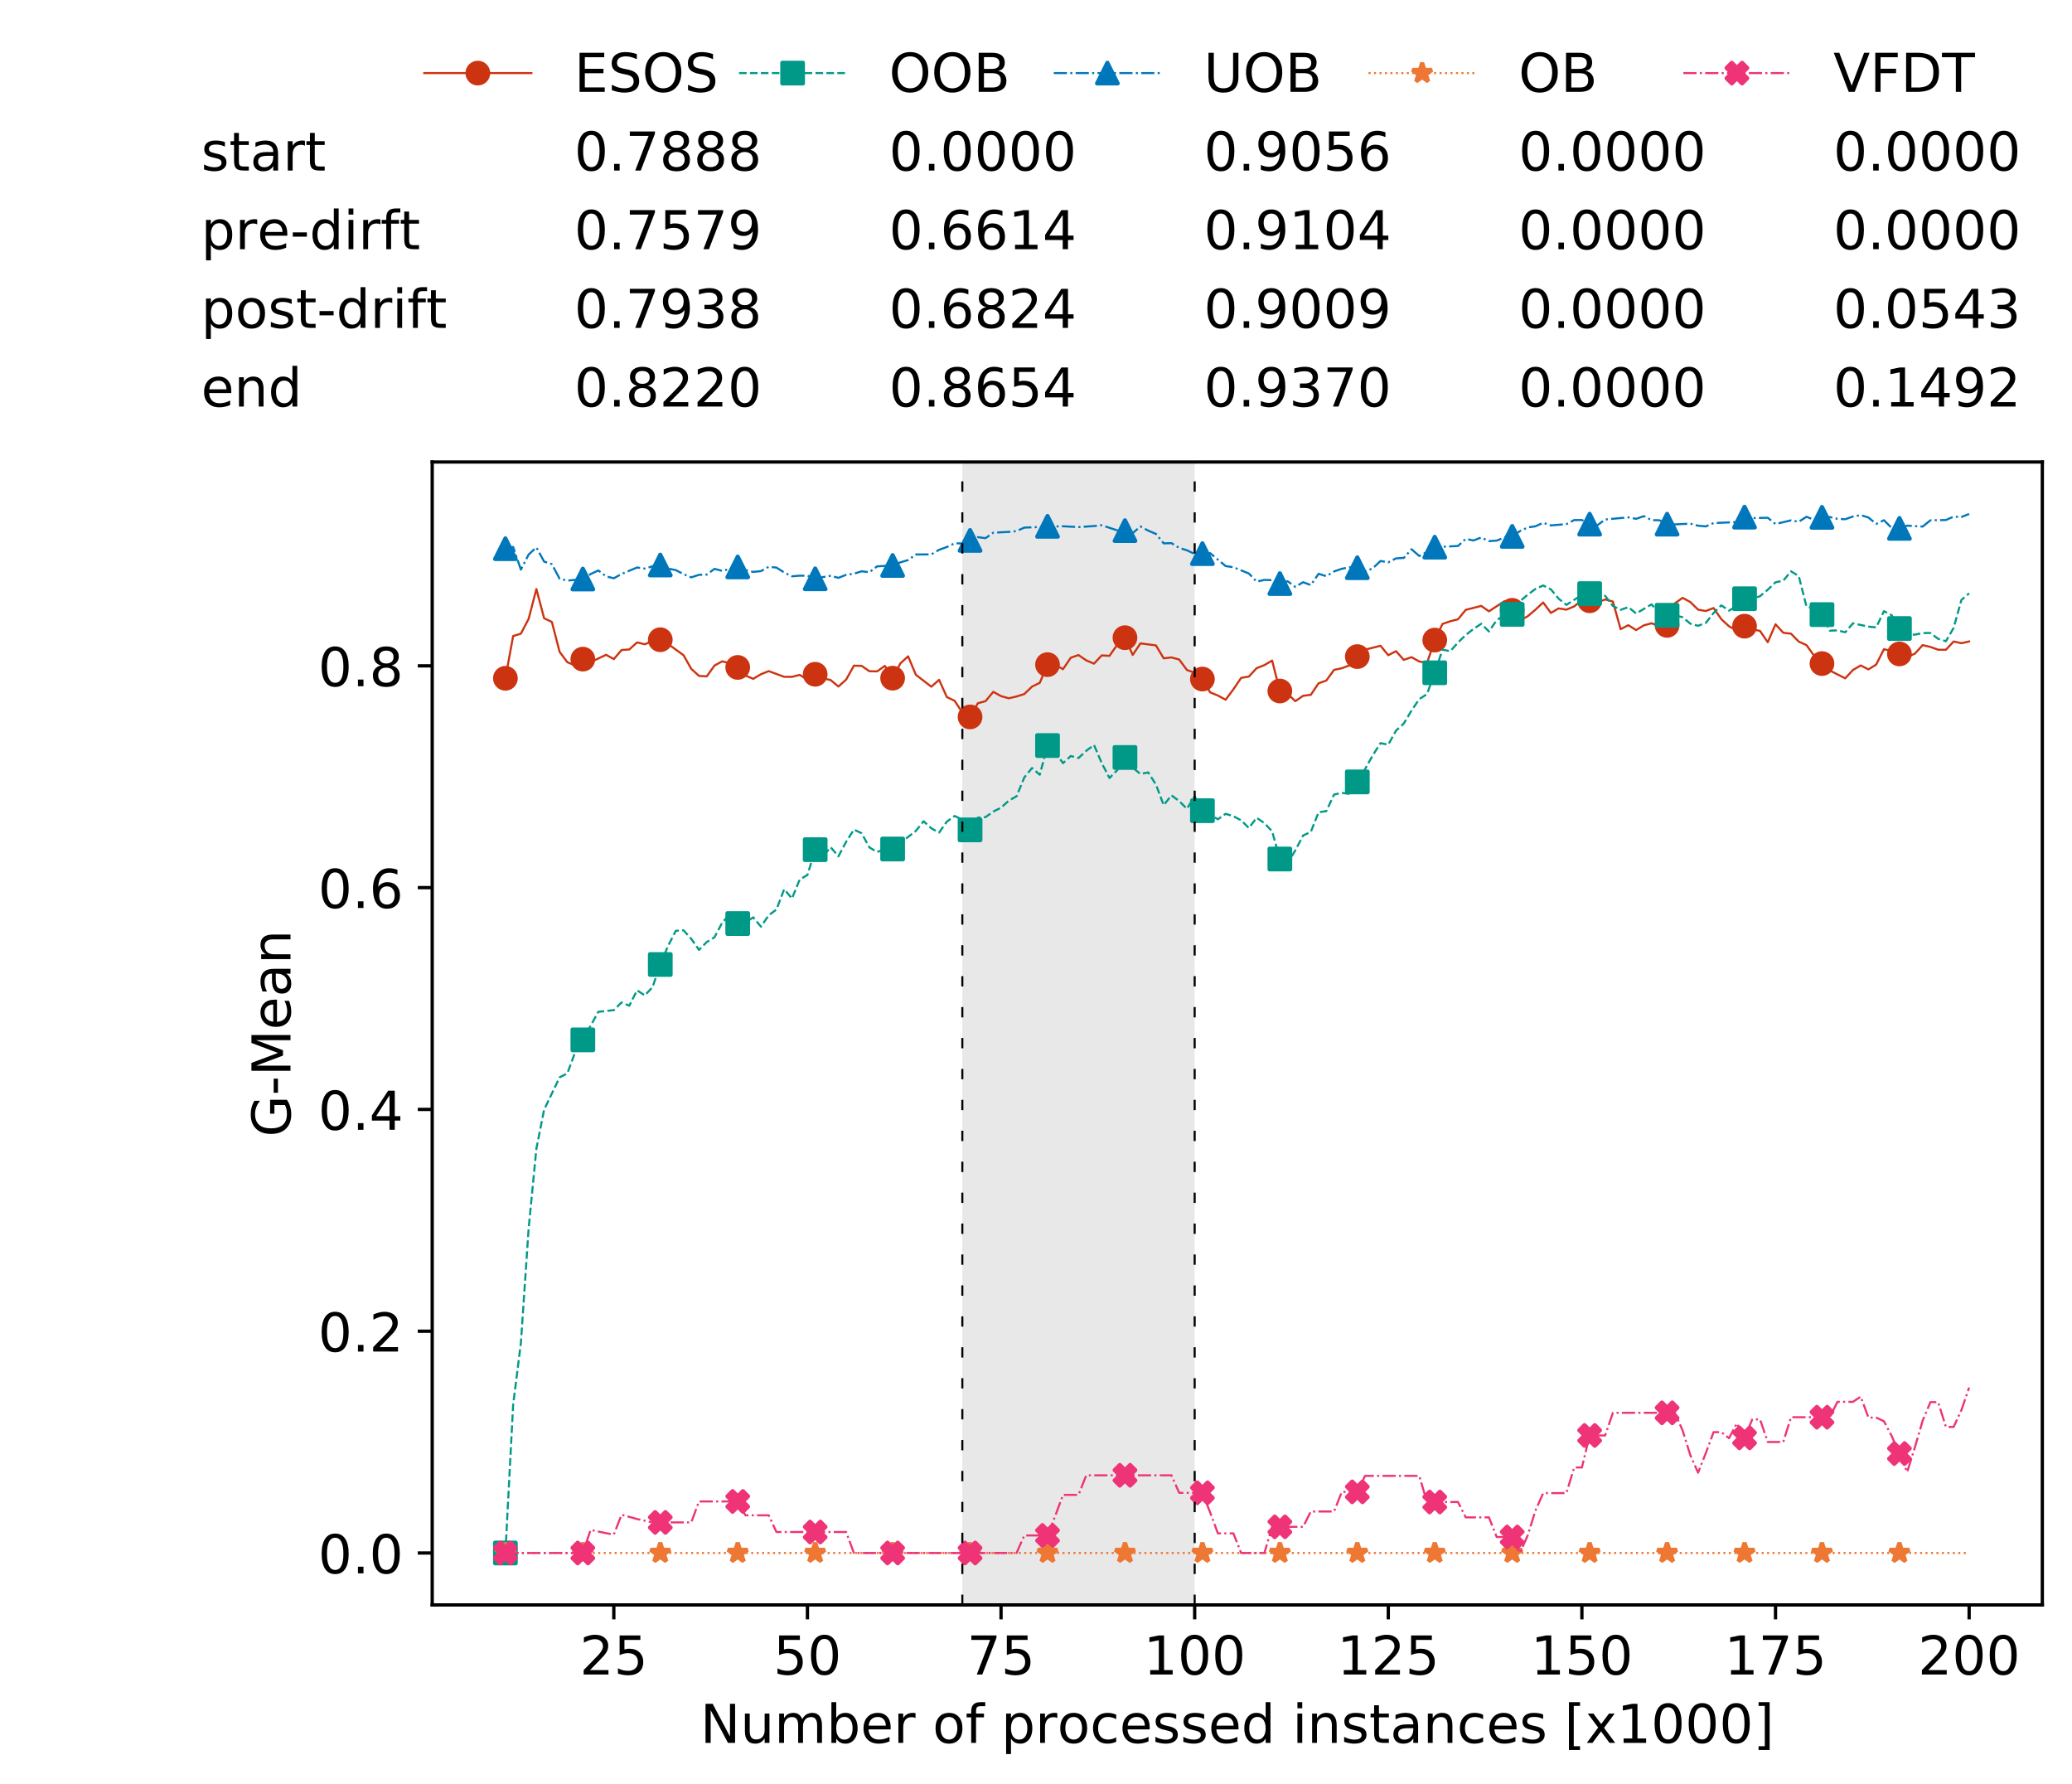 <?xml version="1.0" encoding="utf-8" standalone="no"?>
<!DOCTYPE svg PUBLIC "-//W3C//DTD SVG 1.1//EN"
  "http://www.w3.org/Graphics/SVG/1.1/DTD/svg11.dtd">
<!-- Created with matplotlib (https://matplotlib.org/) -->
<svg height="432.615pt" version="1.1" viewBox="0 0 502.65 432.615" width="502.65pt" xmlns="http://www.w3.org/2000/svg" xmlns:xlink="http://www.w3.org/1999/xlink">
 <defs>
  <style type="text/css">
*{stroke-linecap:butt;stroke-linejoin:round;white-space:pre;}
  </style>
 </defs>
 <g id="figure_1">
  <g id="patch_1">
   <path d="M 0 432.615 
L 502.65 432.615 
L 502.65 0 
L 0 0 
z
" style="fill:#ffffff;"/>
  </g>
  <g id="axes_1">
   <g id="patch_2">
    <path d="M 104.85 389.252 
L 495.45 389.252 
L 495.45 112.052 
L 104.85 112.052 
z
" style="fill:#ffffff;"/>
   </g>
   <g id="patch_3">
    <path clip-path="url(#pb5441d3541)" d="M 289.817 389.252 
L 289.817 112.052 
L 233.453 112.052 
L 233.453 389.252 
z
" style="fill:#d3d3d3;opacity:0.5;"/>
   </g>
   <g id="matplotlib.axis_1">
    <g id="xtick_1">
     <g id="line2d_1">
      <defs>
       <path d="M 0 0 
L 0 3.5 
" id="mb0cb5f5ac1" style="stroke:#000000;stroke-width:0.8;"/>
      </defs>
      <g>
       <use style="stroke:#000000;stroke-width:0.8;" x="148.908" xlink:href="#mb0cb5f5ac1" y="389.252"/>
      </g>
     </g>
     <g id="text_1">
      <!-- 25 -->
      <defs>
       <path d="M 19.188 8.297 
L 53.609 8.297 
L 53.609 0 
L 7.328 0 
L 7.328 8.297 
Q 12.938 14.109 22.625 23.891 
Q 32.328 33.688 34.812 36.531 
Q 39.547 41.844 41.422 45.531 
Q 43.312 49.219 43.312 52.781 
Q 43.312 58.594 39.234 62.25 
Q 35.156 65.922 28.609 65.922 
Q 23.969 65.922 18.812 64.312 
Q 13.672 62.703 7.812 59.422 
L 7.812 69.391 
Q 13.766 71.781 18.938 73 
Q 24.125 74.219 28.422 74.219 
Q 39.75 74.219 46.484 68.547 
Q 53.219 62.891 53.219 53.422 
Q 53.219 48.922 51.531 44.891 
Q 49.859 40.875 45.406 35.406 
Q 44.188 33.984 37.641 27.219 
Q 31.109 20.453 19.188 8.297 
z
" id="DejaVuSans-50"/>
       <path d="M 10.797 72.906 
L 49.516 72.906 
L 49.516 64.594 
L 19.828 64.594 
L 19.828 46.734 
Q 21.969 47.469 24.109 47.828 
Q 26.266 48.188 28.422 48.188 
Q 40.625 48.188 47.75 41.5 
Q 54.891 34.812 54.891 23.391 
Q 54.891 11.625 47.562 5.094 
Q 40.234 -1.422 26.906 -1.422 
Q 22.312 -1.422 17.547 -0.641 
Q 12.797 0.141 7.719 1.703 
L 7.719 11.625 
Q 12.109 9.234 16.797 8.062 
Q 21.484 6.891 26.703 6.891 
Q 35.156 6.891 40.078 11.328 
Q 45.016 15.766 45.016 23.391 
Q 45.016 31 40.078 35.438 
Q 35.156 39.891 26.703 39.891 
Q 22.75 39.891 18.812 39.016 
Q 14.891 38.141 10.797 36.281 
z
" id="DejaVuSans-53"/>
      </defs>
      <g transform="translate(140.636 406.13)scale(0.13 -0.13)">
       <use xlink:href="#DejaVuSans-50"/>
       <use x="63.623" xlink:href="#DejaVuSans-53"/>
      </g>
     </g>
    </g>
    <g id="xtick_2">
     <g id="line2d_2">
      <g>
       <use style="stroke:#000000;stroke-width:0.8;" x="195.877" xlink:href="#mb0cb5f5ac1" y="389.252"/>
      </g>
     </g>
     <g id="text_2">
      <!-- 50 -->
      <defs>
       <path d="M 31.781 66.406 
Q 24.172 66.406 20.328 58.906 
Q 16.5 51.422 16.5 36.375 
Q 16.5 21.391 20.328 13.891 
Q 24.172 6.391 31.781 6.391 
Q 39.453 6.391 43.281 13.891 
Q 47.125 21.391 47.125 36.375 
Q 47.125 51.422 43.281 58.906 
Q 39.453 66.406 31.781 66.406 
z
M 31.781 74.219 
Q 44.047 74.219 50.516 64.516 
Q 56.984 54.828 56.984 36.375 
Q 56.984 17.969 50.516 8.266 
Q 44.047 -1.422 31.781 -1.422 
Q 19.531 -1.422 13.062 8.266 
Q 6.594 17.969 6.594 36.375 
Q 6.594 54.828 13.062 64.516 
Q 19.531 74.219 31.781 74.219 
z
" id="DejaVuSans-48"/>
      </defs>
      <g transform="translate(187.606 406.13)scale(0.13 -0.13)">
       <use xlink:href="#DejaVuSans-53"/>
       <use x="63.623" xlink:href="#DejaVuSans-48"/>
      </g>
     </g>
    </g>
    <g id="xtick_3">
     <g id="line2d_3">
      <g>
       <use style="stroke:#000000;stroke-width:0.8;" x="242.847" xlink:href="#mb0cb5f5ac1" y="389.252"/>
      </g>
     </g>
     <g id="text_3">
      <!-- 75 -->
      <defs>
       <path d="M 8.203 72.906 
L 55.078 72.906 
L 55.078 68.703 
L 28.609 0 
L 18.312 0 
L 43.219 64.594 
L 8.203 64.594 
z
" id="DejaVuSans-55"/>
      </defs>
      <g transform="translate(234.576 406.13)scale(0.13 -0.13)">
       <use xlink:href="#DejaVuSans-55"/>
       <use x="63.623" xlink:href="#DejaVuSans-53"/>
      </g>
     </g>
    </g>
    <g id="xtick_4">
     <g id="line2d_4">
      <g>
       <use style="stroke:#000000;stroke-width:0.8;" x="289.817" xlink:href="#mb0cb5f5ac1" y="389.252"/>
      </g>
     </g>
     <g id="text_4">
      <!-- 100 -->
      <defs>
       <path d="M 12.406 8.297 
L 28.516 8.297 
L 28.516 63.922 
L 10.984 60.406 
L 10.984 69.391 
L 28.422 72.906 
L 38.281 72.906 
L 38.281 8.297 
L 54.391 8.297 
L 54.391 0 
L 12.406 0 
z
" id="DejaVuSans-49"/>
      </defs>
      <g transform="translate(277.41 406.13)scale(0.13 -0.13)">
       <use xlink:href="#DejaVuSans-49"/>
       <use x="63.623" xlink:href="#DejaVuSans-48"/>
       <use x="127.246" xlink:href="#DejaVuSans-48"/>
      </g>
     </g>
    </g>
    <g id="xtick_5">
     <g id="line2d_5">
      <g>
       <use style="stroke:#000000;stroke-width:0.8;" x="336.786" xlink:href="#mb0cb5f5ac1" y="389.252"/>
      </g>
     </g>
     <g id="text_5">
      <!-- 125 -->
      <g transform="translate(324.379 406.13)scale(0.13 -0.13)">
       <use xlink:href="#DejaVuSans-49"/>
       <use x="63.623" xlink:href="#DejaVuSans-50"/>
       <use x="127.246" xlink:href="#DejaVuSans-53"/>
      </g>
     </g>
    </g>
    <g id="xtick_6">
     <g id="line2d_6">
      <g>
       <use style="stroke:#000000;stroke-width:0.8;" x="383.756" xlink:href="#mb0cb5f5ac1" y="389.252"/>
      </g>
     </g>
     <g id="text_6">
      <!-- 150 -->
      <g transform="translate(371.349 406.13)scale(0.13 -0.13)">
       <use xlink:href="#DejaVuSans-49"/>
       <use x="63.623" xlink:href="#DejaVuSans-53"/>
       <use x="127.246" xlink:href="#DejaVuSans-48"/>
      </g>
     </g>
    </g>
    <g id="xtick_7">
     <g id="line2d_7">
      <g>
       <use style="stroke:#000000;stroke-width:0.8;" x="430.726" xlink:href="#mb0cb5f5ac1" y="389.252"/>
      </g>
     </g>
     <g id="text_7">
      <!-- 175 -->
      <g transform="translate(418.319 406.13)scale(0.13 -0.13)">
       <use xlink:href="#DejaVuSans-49"/>
       <use x="63.623" xlink:href="#DejaVuSans-55"/>
       <use x="127.246" xlink:href="#DejaVuSans-53"/>
      </g>
     </g>
    </g>
    <g id="xtick_8">
     <g id="line2d_8">
      <g>
       <use style="stroke:#000000;stroke-width:0.8;" x="477.695" xlink:href="#mb0cb5f5ac1" y="389.252"/>
      </g>
     </g>
     <g id="text_8">
      <!-- 200 -->
      <g transform="translate(465.289 406.13)scale(0.13 -0.13)">
       <use xlink:href="#DejaVuSans-50"/>
       <use x="63.623" xlink:href="#DejaVuSans-48"/>
       <use x="127.246" xlink:href="#DejaVuSans-48"/>
      </g>
     </g>
    </g>
    <g id="text_9">
     <!-- Number of processed instances [x1000] -->
     <defs>
      <path d="M 9.812 72.906 
L 23.094 72.906 
L 55.422 11.922 
L 55.422 72.906 
L 64.984 72.906 
L 64.984 0 
L 51.703 0 
L 19.391 60.984 
L 19.391 0 
L 9.812 0 
z
" id="DejaVuSans-78"/>
      <path d="M 8.5 21.578 
L 8.5 54.688 
L 17.484 54.688 
L 17.484 21.922 
Q 17.484 14.156 20.5 10.266 
Q 23.531 6.391 29.594 6.391 
Q 36.859 6.391 41.078 11.031 
Q 45.312 15.672 45.312 23.688 
L 45.312 54.688 
L 54.297 54.688 
L 54.297 0 
L 45.312 0 
L 45.312 8.406 
Q 42.047 3.422 37.719 1 
Q 33.406 -1.422 27.688 -1.422 
Q 18.266 -1.422 13.375 4.438 
Q 8.5 10.297 8.5 21.578 
z
M 31.109 56 
z
" id="DejaVuSans-117"/>
      <path d="M 52 44.188 
Q 55.375 50.25 60.062 53.125 
Q 64.75 56 71.094 56 
Q 79.641 56 84.281 50.016 
Q 88.922 44.047 88.922 33.016 
L 88.922 0 
L 79.891 0 
L 79.891 32.719 
Q 79.891 40.578 77.094 44.375 
Q 74.312 48.188 68.609 48.188 
Q 61.625 48.188 57.562 43.547 
Q 53.516 38.922 53.516 30.906 
L 53.516 0 
L 44.484 0 
L 44.484 32.719 
Q 44.484 40.625 41.703 44.406 
Q 38.922 48.188 33.109 48.188 
Q 26.219 48.188 22.156 43.531 
Q 18.109 38.875 18.109 30.906 
L 18.109 0 
L 9.078 0 
L 9.078 54.688 
L 18.109 54.688 
L 18.109 46.188 
Q 21.188 51.219 25.484 53.609 
Q 29.781 56 35.688 56 
Q 41.656 56 45.828 52.969 
Q 50 49.953 52 44.188 
z
" id="DejaVuSans-109"/>
      <path d="M 48.688 27.297 
Q 48.688 37.203 44.609 42.844 
Q 40.531 48.484 33.406 48.484 
Q 26.266 48.484 22.188 42.844 
Q 18.109 37.203 18.109 27.297 
Q 18.109 17.391 22.188 11.75 
Q 26.266 6.109 33.406 6.109 
Q 40.531 6.109 44.609 11.75 
Q 48.688 17.391 48.688 27.297 
z
M 18.109 46.391 
Q 20.953 51.266 25.266 53.625 
Q 29.594 56 35.594 56 
Q 45.562 56 51.781 48.094 
Q 58.016 40.188 58.016 27.297 
Q 58.016 14.406 51.781 6.484 
Q 45.562 -1.422 35.594 -1.422 
Q 29.594 -1.422 25.266 0.953 
Q 20.953 3.328 18.109 8.203 
L 18.109 0 
L 9.078 0 
L 9.078 75.984 
L 18.109 75.984 
z
" id="DejaVuSans-98"/>
      <path d="M 56.203 29.594 
L 56.203 25.203 
L 14.891 25.203 
Q 15.484 15.922 20.484 11.062 
Q 25.484 6.203 34.422 6.203 
Q 39.594 6.203 44.453 7.469 
Q 49.312 8.734 54.109 11.281 
L 54.109 2.781 
Q 49.266 0.734 44.188 -0.344 
Q 39.109 -1.422 33.891 -1.422 
Q 20.797 -1.422 13.156 6.188 
Q 5.516 13.812 5.516 26.812 
Q 5.516 40.234 12.766 48.109 
Q 20.016 56 32.328 56 
Q 43.359 56 49.781 48.891 
Q 56.203 41.797 56.203 29.594 
z
M 47.219 32.234 
Q 47.125 39.594 43.094 43.984 
Q 39.062 48.391 32.422 48.391 
Q 24.906 48.391 20.391 44.141 
Q 15.875 39.891 15.188 32.172 
z
" id="DejaVuSans-101"/>
      <path d="M 41.109 46.297 
Q 39.594 47.172 37.812 47.578 
Q 36.031 48 33.891 48 
Q 26.266 48 22.188 43.047 
Q 18.109 38.094 18.109 28.812 
L 18.109 0 
L 9.078 0 
L 9.078 54.688 
L 18.109 54.688 
L 18.109 46.188 
Q 20.953 51.172 25.484 53.578 
Q 30.031 56 36.531 56 
Q 37.453 56 38.578 55.875 
Q 39.703 55.766 41.062 55.516 
z
" id="DejaVuSans-114"/>
      <path id="DejaVuSans-32"/>
      <path d="M 30.609 48.391 
Q 23.391 48.391 19.188 42.75 
Q 14.984 37.109 14.984 27.297 
Q 14.984 17.484 19.156 11.844 
Q 23.344 6.203 30.609 6.203 
Q 37.797 6.203 41.984 11.859 
Q 46.188 17.531 46.188 27.297 
Q 46.188 37.016 41.984 42.703 
Q 37.797 48.391 30.609 48.391 
z
M 30.609 56 
Q 42.328 56 49.016 48.375 
Q 55.719 40.766 55.719 27.297 
Q 55.719 13.875 49.016 6.219 
Q 42.328 -1.422 30.609 -1.422 
Q 18.844 -1.422 12.172 6.219 
Q 5.516 13.875 5.516 27.297 
Q 5.516 40.766 12.172 48.375 
Q 18.844 56 30.609 56 
z
" id="DejaVuSans-111"/>
      <path d="M 37.109 75.984 
L 37.109 68.5 
L 28.516 68.5 
Q 23.688 68.5 21.797 66.547 
Q 19.922 64.594 19.922 59.516 
L 19.922 54.688 
L 34.719 54.688 
L 34.719 47.703 
L 19.922 47.703 
L 19.922 0 
L 10.891 0 
L 10.891 47.703 
L 2.297 47.703 
L 2.297 54.688 
L 10.891 54.688 
L 10.891 58.5 
Q 10.891 67.625 15.141 71.797 
Q 19.391 75.984 28.609 75.984 
z
" id="DejaVuSans-102"/>
      <path d="M 18.109 8.203 
L 18.109 -20.797 
L 9.078 -20.797 
L 9.078 54.688 
L 18.109 54.688 
L 18.109 46.391 
Q 20.953 51.266 25.266 53.625 
Q 29.594 56 35.594 56 
Q 45.562 56 51.781 48.094 
Q 58.016 40.188 58.016 27.297 
Q 58.016 14.406 51.781 6.484 
Q 45.562 -1.422 35.594 -1.422 
Q 29.594 -1.422 25.266 0.953 
Q 20.953 3.328 18.109 8.203 
z
M 48.688 27.297 
Q 48.688 37.203 44.609 42.844 
Q 40.531 48.484 33.406 48.484 
Q 26.266 48.484 22.188 42.844 
Q 18.109 37.203 18.109 27.297 
Q 18.109 17.391 22.188 11.75 
Q 26.266 6.109 33.406 6.109 
Q 40.531 6.109 44.609 11.75 
Q 48.688 17.391 48.688 27.297 
z
" id="DejaVuSans-112"/>
      <path d="M 48.781 52.594 
L 48.781 44.188 
Q 44.969 46.297 41.141 47.344 
Q 37.312 48.391 33.406 48.391 
Q 24.656 48.391 19.812 42.844 
Q 14.984 37.312 14.984 27.297 
Q 14.984 17.281 19.812 11.734 
Q 24.656 6.203 33.406 6.203 
Q 37.312 6.203 41.141 7.25 
Q 44.969 8.297 48.781 10.406 
L 48.781 2.094 
Q 45.016 0.344 40.984 -0.531 
Q 36.969 -1.422 32.422 -1.422 
Q 20.062 -1.422 12.781 6.344 
Q 5.516 14.109 5.516 27.297 
Q 5.516 40.672 12.859 48.328 
Q 20.219 56 33.016 56 
Q 37.156 56 41.109 55.141 
Q 45.062 54.297 48.781 52.594 
z
" id="DejaVuSans-99"/>
      <path d="M 44.281 53.078 
L 44.281 44.578 
Q 40.484 46.531 36.375 47.5 
Q 32.281 48.484 27.875 48.484 
Q 21.188 48.484 17.844 46.438 
Q 14.5 44.391 14.5 40.281 
Q 14.5 37.156 16.891 35.375 
Q 19.281 33.594 26.516 31.984 
L 29.594 31.297 
Q 39.156 29.25 43.188 25.516 
Q 47.219 21.781 47.219 15.094 
Q 47.219 7.469 41.188 3.016 
Q 35.156 -1.422 24.609 -1.422 
Q 20.219 -1.422 15.453 -0.562 
Q 10.688 0.297 5.422 2 
L 5.422 11.281 
Q 10.406 8.688 15.234 7.391 
Q 20.062 6.109 24.812 6.109 
Q 31.156 6.109 34.562 8.281 
Q 37.984 10.453 37.984 14.406 
Q 37.984 18.062 35.516 20.016 
Q 33.062 21.969 24.703 23.781 
L 21.578 24.516 
Q 13.234 26.266 9.516 29.906 
Q 5.812 33.547 5.812 39.891 
Q 5.812 47.609 11.281 51.797 
Q 16.75 56 26.812 56 
Q 31.781 56 36.172 55.266 
Q 40.578 54.547 44.281 53.078 
z
" id="DejaVuSans-115"/>
      <path d="M 45.406 46.391 
L 45.406 75.984 
L 54.391 75.984 
L 54.391 0 
L 45.406 0 
L 45.406 8.203 
Q 42.578 3.328 38.25 0.953 
Q 33.938 -1.422 27.875 -1.422 
Q 17.969 -1.422 11.734 6.484 
Q 5.516 14.406 5.516 27.297 
Q 5.516 40.188 11.734 48.094 
Q 17.969 56 27.875 56 
Q 33.938 56 38.25 53.625 
Q 42.578 51.266 45.406 46.391 
z
M 14.797 27.297 
Q 14.797 17.391 18.875 11.75 
Q 22.953 6.109 30.078 6.109 
Q 37.203 6.109 41.297 11.75 
Q 45.406 17.391 45.406 27.297 
Q 45.406 37.203 41.297 42.844 
Q 37.203 48.484 30.078 48.484 
Q 22.953 48.484 18.875 42.844 
Q 14.797 37.203 14.797 27.297 
z
" id="DejaVuSans-100"/>
      <path d="M 9.422 54.688 
L 18.406 54.688 
L 18.406 0 
L 9.422 0 
z
M 9.422 75.984 
L 18.406 75.984 
L 18.406 64.594 
L 9.422 64.594 
z
" id="DejaVuSans-105"/>
      <path d="M 54.891 33.016 
L 54.891 0 
L 45.906 0 
L 45.906 32.719 
Q 45.906 40.484 42.875 44.328 
Q 39.844 48.188 33.797 48.188 
Q 26.516 48.188 22.312 43.547 
Q 18.109 38.922 18.109 30.906 
L 18.109 0 
L 9.078 0 
L 9.078 54.688 
L 18.109 54.688 
L 18.109 46.188 
Q 21.344 51.125 25.703 53.562 
Q 30.078 56 35.797 56 
Q 45.219 56 50.047 50.172 
Q 54.891 44.344 54.891 33.016 
z
" id="DejaVuSans-110"/>
      <path d="M 18.312 70.219 
L 18.312 54.688 
L 36.812 54.688 
L 36.812 47.703 
L 18.312 47.703 
L 18.312 18.016 
Q 18.312 11.328 20.141 9.422 
Q 21.969 7.516 27.594 7.516 
L 36.812 7.516 
L 36.812 0 
L 27.594 0 
Q 17.188 0 13.234 3.875 
Q 9.281 7.766 9.281 18.016 
L 9.281 47.703 
L 2.688 47.703 
L 2.688 54.688 
L 9.281 54.688 
L 9.281 70.219 
z
" id="DejaVuSans-116"/>
      <path d="M 34.281 27.484 
Q 23.391 27.484 19.188 25 
Q 14.984 22.516 14.984 16.5 
Q 14.984 11.719 18.141 8.906 
Q 21.297 6.109 26.703 6.109 
Q 34.188 6.109 38.703 11.406 
Q 43.219 16.703 43.219 25.484 
L 43.219 27.484 
z
M 52.203 31.203 
L 52.203 0 
L 43.219 0 
L 43.219 8.297 
Q 40.141 3.328 35.547 0.953 
Q 30.953 -1.422 24.312 -1.422 
Q 15.922 -1.422 10.953 3.297 
Q 6 8.016 6 15.922 
Q 6 25.141 12.172 29.828 
Q 18.359 34.516 30.609 34.516 
L 43.219 34.516 
L 43.219 35.406 
Q 43.219 41.609 39.141 45 
Q 35.062 48.391 27.688 48.391 
Q 23 48.391 18.547 47.266 
Q 14.109 46.141 10.016 43.891 
L 10.016 52.203 
Q 14.938 54.109 19.578 55.047 
Q 24.219 56 28.609 56 
Q 40.484 56 46.344 49.844 
Q 52.203 43.703 52.203 31.203 
z
" id="DejaVuSans-97"/>
      <path d="M 8.594 75.984 
L 29.297 75.984 
L 29.297 69 
L 17.578 69 
L 17.578 -6.203 
L 29.297 -6.203 
L 29.297 -13.188 
L 8.594 -13.188 
z
" id="DejaVuSans-91"/>
      <path d="M 54.891 54.688 
L 35.109 28.078 
L 55.906 0 
L 45.312 0 
L 29.391 21.484 
L 13.484 0 
L 2.875 0 
L 24.125 28.609 
L 4.688 54.688 
L 15.281 54.688 
L 29.781 35.203 
L 44.281 54.688 
z
" id="DejaVuSans-120"/>
      <path d="M 30.422 75.984 
L 30.422 -13.188 
L 9.719 -13.188 
L 9.719 -6.203 
L 21.391 -6.203 
L 21.391 69 
L 9.719 69 
L 9.719 75.984 
z
" id="DejaVuSans-93"/>
     </defs>
     <g transform="translate(169.881 422.711)scale(0.13 -0.13)">
      <use xlink:href="#DejaVuSans-78"/>
      <use x="74.805" xlink:href="#DejaVuSans-117"/>
      <use x="138.184" xlink:href="#DejaVuSans-109"/>
      <use x="235.596" xlink:href="#DejaVuSans-98"/>
      <use x="299.072" xlink:href="#DejaVuSans-101"/>
      <use x="360.596" xlink:href="#DejaVuSans-114"/>
      <use x="401.709" xlink:href="#DejaVuSans-32"/>
      <use x="433.496" xlink:href="#DejaVuSans-111"/>
      <use x="494.678" xlink:href="#DejaVuSans-102"/>
      <use x="529.883" xlink:href="#DejaVuSans-32"/>
      <use x="561.67" xlink:href="#DejaVuSans-112"/>
      <use x="625.146" xlink:href="#DejaVuSans-114"/>
      <use x="666.229" xlink:href="#DejaVuSans-111"/>
      <use x="727.41" xlink:href="#DejaVuSans-99"/>
      <use x="782.391" xlink:href="#DejaVuSans-101"/>
      <use x="843.914" xlink:href="#DejaVuSans-115"/>
      <use x="896.014" xlink:href="#DejaVuSans-115"/>
      <use x="948.113" xlink:href="#DejaVuSans-101"/>
      <use x="1009.637" xlink:href="#DejaVuSans-100"/>
      <use x="1073.113" xlink:href="#DejaVuSans-32"/>
      <use x="1104.9" xlink:href="#DejaVuSans-105"/>
      <use x="1132.684" xlink:href="#DejaVuSans-110"/>
      <use x="1196.062" xlink:href="#DejaVuSans-115"/>
      <use x="1248.162" xlink:href="#DejaVuSans-116"/>
      <use x="1287.371" xlink:href="#DejaVuSans-97"/>
      <use x="1348.65" xlink:href="#DejaVuSans-110"/>
      <use x="1412.029" xlink:href="#DejaVuSans-99"/>
      <use x="1467.01" xlink:href="#DejaVuSans-101"/>
      <use x="1528.533" xlink:href="#DejaVuSans-115"/>
      <use x="1580.633" xlink:href="#DejaVuSans-32"/>
      <use x="1612.42" xlink:href="#DejaVuSans-91"/>
      <use x="1651.434" xlink:href="#DejaVuSans-120"/>
      <use x="1710.613" xlink:href="#DejaVuSans-49"/>
      <use x="1774.236" xlink:href="#DejaVuSans-48"/>
      <use x="1837.859" xlink:href="#DejaVuSans-48"/>
      <use x="1901.482" xlink:href="#DejaVuSans-48"/>
      <use x="1965.105" xlink:href="#DejaVuSans-93"/>
     </g>
    </g>
   </g>
   <g id="matplotlib.axis_2">
    <g id="ytick_1">
     <g id="line2d_9">
      <defs>
       <path d="M 0 0 
L -3.5 0 
" id="m69fd8d74c0" style="stroke:#000000;stroke-width:0.8;"/>
      </defs>
      <g>
       <use style="stroke:#000000;stroke-width:0.8;" x="104.85" xlink:href="#m69fd8d74c0" y="376.652"/>
      </g>
     </g>
     <g id="text_10">
      <!-- 0.0 -->
      <defs>
       <path d="M 10.688 12.406 
L 21 12.406 
L 21 0 
L 10.688 0 
z
" id="DejaVuSans-46"/>
      </defs>
      <g transform="translate(77.176 381.591)scale(0.13 -0.13)">
       <use xlink:href="#DejaVuSans-48"/>
       <use x="63.623" xlink:href="#DejaVuSans-46"/>
       <use x="95.41" xlink:href="#DejaVuSans-48"/>
      </g>
     </g>
    </g>
    <g id="ytick_2">
     <g id="line2d_10">
      <g>
       <use style="stroke:#000000;stroke-width:0.8;" x="104.85" xlink:href="#m69fd8d74c0" y="322.861"/>
      </g>
     </g>
     <g id="text_11">
      <!-- 0.2 -->
      <g transform="translate(77.176 327.8)scale(0.13 -0.13)">
       <use xlink:href="#DejaVuSans-48"/>
       <use x="63.623" xlink:href="#DejaVuSans-46"/>
       <use x="95.41" xlink:href="#DejaVuSans-50"/>
      </g>
     </g>
    </g>
    <g id="ytick_3">
     <g id="line2d_11">
      <g>
       <use style="stroke:#000000;stroke-width:0.8;" x="104.85" xlink:href="#m69fd8d74c0" y="269.071"/>
      </g>
     </g>
     <g id="text_12">
      <!-- 0.4 -->
      <defs>
       <path d="M 37.797 64.312 
L 12.891 25.391 
L 37.797 25.391 
z
M 35.203 72.906 
L 47.609 72.906 
L 47.609 25.391 
L 58.016 25.391 
L 58.016 17.188 
L 47.609 17.188 
L 47.609 0 
L 37.797 0 
L 37.797 17.188 
L 4.891 17.188 
L 4.891 26.703 
z
" id="DejaVuSans-52"/>
      </defs>
      <g transform="translate(77.176 274.01)scale(0.13 -0.13)">
       <use xlink:href="#DejaVuSans-48"/>
       <use x="63.623" xlink:href="#DejaVuSans-46"/>
       <use x="95.41" xlink:href="#DejaVuSans-52"/>
      </g>
     </g>
    </g>
    <g id="ytick_4">
     <g id="line2d_12">
      <g>
       <use style="stroke:#000000;stroke-width:0.8;" x="104.85" xlink:href="#m69fd8d74c0" y="215.281"/>
      </g>
     </g>
     <g id="text_13">
      <!-- 0.6 -->
      <defs>
       <path d="M 33.016 40.375 
Q 26.375 40.375 22.484 35.828 
Q 18.609 31.297 18.609 23.391 
Q 18.609 15.531 22.484 10.953 
Q 26.375 6.391 33.016 6.391 
Q 39.656 6.391 43.531 10.953 
Q 47.406 15.531 47.406 23.391 
Q 47.406 31.297 43.531 35.828 
Q 39.656 40.375 33.016 40.375 
z
M 52.594 71.297 
L 52.594 62.312 
Q 48.875 64.062 45.094 64.984 
Q 41.312 65.922 37.594 65.922 
Q 27.828 65.922 22.672 59.328 
Q 17.531 52.734 16.797 39.406 
Q 19.672 43.656 24.016 45.922 
Q 28.375 48.188 33.594 48.188 
Q 44.578 48.188 50.953 41.516 
Q 57.328 34.859 57.328 23.391 
Q 57.328 12.156 50.688 5.359 
Q 44.047 -1.422 33.016 -1.422 
Q 20.359 -1.422 13.672 8.266 
Q 6.984 17.969 6.984 36.375 
Q 6.984 53.656 15.188 63.938 
Q 23.391 74.219 37.203 74.219 
Q 40.922 74.219 44.703 73.484 
Q 48.484 72.75 52.594 71.297 
z
" id="DejaVuSans-54"/>
      </defs>
      <g transform="translate(77.176 220.22)scale(0.13 -0.13)">
       <use xlink:href="#DejaVuSans-48"/>
       <use x="63.623" xlink:href="#DejaVuSans-46"/>
       <use x="95.41" xlink:href="#DejaVuSans-54"/>
      </g>
     </g>
    </g>
    <g id="ytick_5">
     <g id="line2d_13">
      <g>
       <use style="stroke:#000000;stroke-width:0.8;" x="104.85" xlink:href="#m69fd8d74c0" y="161.49"/>
      </g>
     </g>
     <g id="text_14">
      <!-- 0.8 -->
      <defs>
       <path d="M 31.781 34.625 
Q 24.75 34.625 20.719 30.859 
Q 16.703 27.094 16.703 20.516 
Q 16.703 13.922 20.719 10.156 
Q 24.75 6.391 31.781 6.391 
Q 38.812 6.391 42.859 10.172 
Q 46.922 13.969 46.922 20.516 
Q 46.922 27.094 42.891 30.859 
Q 38.875 34.625 31.781 34.625 
z
M 21.922 38.812 
Q 15.578 40.375 12.031 44.719 
Q 8.5 49.078 8.5 55.328 
Q 8.5 64.062 14.719 69.141 
Q 20.953 74.219 31.781 74.219 
Q 42.672 74.219 48.875 69.141 
Q 55.078 64.062 55.078 55.328 
Q 55.078 49.078 51.531 44.719 
Q 48 40.375 41.703 38.812 
Q 48.828 37.156 52.797 32.312 
Q 56.781 27.484 56.781 20.516 
Q 56.781 9.906 50.312 4.234 
Q 43.844 -1.422 31.781 -1.422 
Q 19.734 -1.422 13.25 4.234 
Q 6.781 9.906 6.781 20.516 
Q 6.781 27.484 10.781 32.312 
Q 14.797 37.156 21.922 38.812 
z
M 18.312 54.391 
Q 18.312 48.734 21.844 45.562 
Q 25.391 42.391 31.781 42.391 
Q 38.141 42.391 41.719 45.562 
Q 45.312 48.734 45.312 54.391 
Q 45.312 60.062 41.719 63.234 
Q 38.141 66.406 31.781 66.406 
Q 25.391 66.406 21.844 63.234 
Q 18.312 60.062 18.312 54.391 
z
" id="DejaVuSans-56"/>
      </defs>
      <g transform="translate(77.176 166.429)scale(0.13 -0.13)">
       <use xlink:href="#DejaVuSans-48"/>
       <use x="63.623" xlink:href="#DejaVuSans-46"/>
       <use x="95.41" xlink:href="#DejaVuSans-56"/>
      </g>
     </g>
    </g>
    <g id="text_15">
     <!-- G-Mean -->
     <defs>
      <path d="M 59.516 10.406 
L 59.516 29.984 
L 43.406 29.984 
L 43.406 38.094 
L 69.281 38.094 
L 69.281 6.781 
Q 63.578 2.734 56.688 0.656 
Q 49.812 -1.422 42 -1.422 
Q 24.906 -1.422 15.25 8.562 
Q 5.609 18.562 5.609 36.375 
Q 5.609 54.25 15.25 64.234 
Q 24.906 74.219 42 74.219 
Q 49.125 74.219 55.547 72.453 
Q 61.969 70.703 67.391 67.281 
L 67.391 56.781 
Q 61.922 61.422 55.766 63.766 
Q 49.609 66.109 42.828 66.109 
Q 29.438 66.109 22.719 58.641 
Q 16.016 51.172 16.016 36.375 
Q 16.016 21.625 22.719 14.156 
Q 29.438 6.688 42.828 6.688 
Q 48.047 6.688 52.141 7.594 
Q 56.25 8.5 59.516 10.406 
z
" id="DejaVuSans-71"/>
      <path d="M 4.891 31.391 
L 31.203 31.391 
L 31.203 23.391 
L 4.891 23.391 
z
" id="DejaVuSans-45"/>
      <path d="M 9.812 72.906 
L 24.516 72.906 
L 43.109 23.297 
L 61.812 72.906 
L 76.516 72.906 
L 76.516 0 
L 66.891 0 
L 66.891 64.016 
L 48.094 14.016 
L 38.188 14.016 
L 19.391 64.016 
L 19.391 0 
L 9.812 0 
z
" id="DejaVuSans-77"/>
     </defs>
     <g transform="translate(70.472 275.744)rotate(-90)scale(0.13 -0.13)">
      <use xlink:href="#DejaVuSans-71"/>
      <use x="77.49" xlink:href="#DejaVuSans-45"/>
      <use x="113.574" xlink:href="#DejaVuSans-77"/>
      <use x="199.854" xlink:href="#DejaVuSans-101"/>
      <use x="261.377" xlink:href="#DejaVuSans-97"/>
      <use x="322.656" xlink:href="#DejaVuSans-110"/>
     </g>
    </g>
   </g>
   <g id="line2d_14"/>
   <g id="line2d_15"/>
   <g id="line2d_16"/>
   <g id="line2d_17"/>
   <g id="line2d_18"/>
   <g id="line2d_19">
    <path clip-path="url(#pb5441d3541)" d="M 122.605 164.51 
L 124.483 154.256 
L 126.362 153.693 
L 128.241 150.108 
L 130.12 142.86 
L 131.998 149.95 
L 133.877 150.836 
L 135.756 158.099 
L 137.635 160.612 
L 139.514 161.381 
L 141.392 159.861 
L 143.271 160.6 
L 147.029 158.809 
L 148.908 159.861 
L 150.786 157.645 
L 152.665 157.514 
L 154.544 155.808 
L 156.423 156.25 
L 158.302 155.483 
L 160.18 155.156 
L 162.059 156.181 
L 165.817 158.903 
L 167.695 162.219 
L 169.574 163.925 
L 171.453 164.046 
L 173.332 161.414 
L 175.211 160.394 
L 177.089 160.866 
L 178.968 161.874 
L 180.847 163.838 
L 182.726 164.64 
L 184.605 163.522 
L 186.483 162.773 
L 190.241 164.154 
L 192.12 164.16 
L 193.998 163.687 
L 195.877 164.829 
L 197.756 163.532 
L 199.635 164.495 
L 201.514 164.939 
L 203.392 166.501 
L 205.271 164.821 
L 207.15 161.447 
L 209.029 161.497 
L 210.908 162.795 
L 212.786 162.829 
L 214.665 161.508 
L 216.544 164.478 
L 218.423 160.894 
L 220.302 159.182 
L 222.18 163.654 
L 225.938 166.551 
L 227.817 164.883 
L 229.695 169.058 
L 231.574 169.961 
L 233.453 172.801 
L 235.332 173.878 
L 237.211 170.564 
L 239.089 170.048 
L 240.968 167.789 
L 242.847 168.834 
L 244.726 169.36 
L 246.605 168.922 
L 248.483 168.331 
L 250.362 166.526 
L 252.241 165.615 
L 254.12 161.196 
L 255.998 161.243 
L 257.877 162.295 
L 259.756 159.521 
L 261.635 158.873 
L 263.514 160.162 
L 265.392 160.96 
L 267.271 158.959 
L 269.15 159.06 
L 271.029 156.371 
L 272.908 154.66 
L 274.786 158.844 
L 276.665 156.041 
L 280.423 156.535 
L 282.302 159.669 
L 284.18 159.449 
L 286.059 159.955 
L 287.938 162.492 
L 289.817 163.163 
L 291.695 164.69 
L 293.574 167.922 
L 295.453 168.69 
L 297.332 169.709 
L 299.211 167.18 
L 301.089 164.413 
L 302.968 164.085 
L 304.847 162.052 
L 306.726 161.317 
L 308.605 160.204 
L 310.483 167.597 
L 312.362 168.29 
L 314.241 170.053 
L 316.12 168.76 
L 317.998 168.508 
L 319.877 165.723 
L 321.756 165.056 
L 323.635 162.468 
L 325.514 162.072 
L 327.392 161.371 
L 329.271 159.244 
L 331.15 157.565 
L 334.908 156.623 
L 336.786 158.913 
L 338.665 157.933 
L 340.544 160.047 
L 342.423 159.385 
L 344.302 160.43 
L 346.18 160.804 
L 348.059 155.245 
L 349.938 151.327 
L 351.817 150.681 
L 353.695 150.199 
L 355.574 147.914 
L 359.332 146.951 
L 361.211 148.266 
L 364.968 145.808 
L 366.847 148.022 
L 368.726 150.471 
L 370.605 149.468 
L 372.483 147.87 
L 374.362 146.124 
L 376.241 148.656 
L 378.12 147.562 
L 379.998 147.859 
L 381.877 147.075 
L 383.756 145.534 
L 385.635 145.708 
L 387.514 146.137 
L 389.392 145.384 
L 391.271 145.899 
L 393.15 152.595 
L 395.029 151.631 
L 396.908 152.814 
L 398.786 151.671 
L 400.665 151.168 
L 402.544 151.862 
L 404.423 151.678 
L 406.302 146.34 
L 408.18 145.002 
L 410.059 146.013 
L 411.938 147.858 
L 413.817 148.197 
L 415.695 147.469 
L 417.574 150.167 
L 419.453 151.901 
L 421.332 152.912 
L 423.211 151.866 
L 425.089 152.6 
L 426.968 153.025 
L 428.847 155.758 
L 430.726 151.409 
L 432.605 153.468 
L 434.483 153.688 
L 436.362 155.614 
L 438.241 156.462 
L 440.12 159.088 
L 441.998 160.943 
L 443.877 162.618 
L 447.635 164.516 
L 449.514 162.492 
L 451.392 161.394 
L 453.271 162.35 
L 455.15 161.178 
L 457.029 157.453 
L 458.908 157.875 
L 462.665 159.373 
L 464.544 158.52 
L 466.423 156.46 
L 468.302 156.905 
L 470.18 157.578 
L 472.059 157.59 
L 473.938 155.587 
L 475.817 155.999 
L 477.695 155.575 
L 477.695 155.575 
" style="fill:none;stroke:#cc3311;stroke-linecap:square;stroke-width:0.5;"/>
    <defs>
     <path d="M 0 2.5 
C 0.663 2.5 1.299 2.237 1.768 1.768 
C 2.237 1.299 2.5 0.663 2.5 0 
C 2.5 -0.663 2.237 -1.299 1.768 -1.768 
C 1.299 -2.237 0.663 -2.5 0 -2.5 
C -0.663 -2.5 -1.299 -2.237 -1.768 -1.768 
C -2.237 -1.299 -2.5 -0.663 -2.5 0 
C -2.5 0.663 -2.237 1.299 -1.768 1.768 
C -1.299 2.237 -0.663 2.5 0 2.5 
z
" id="m1b4373e539" style="stroke:#cc3311;"/>
    </defs>
    <g clip-path="url(#pb5441d3541)">
     <use style="fill:#cc3311;stroke:#cc3311;" x="122.605" xlink:href="#m1b4373e539" y="164.51"/>
     <use style="fill:#cc3311;stroke:#cc3311;" x="141.392" xlink:href="#m1b4373e539" y="159.861"/>
     <use style="fill:#cc3311;stroke:#cc3311;" x="160.18" xlink:href="#m1b4373e539" y="155.156"/>
     <use style="fill:#cc3311;stroke:#cc3311;" x="178.968" xlink:href="#m1b4373e539" y="161.874"/>
     <use style="fill:#cc3311;stroke:#cc3311;" x="197.756" xlink:href="#m1b4373e539" y="163.532"/>
     <use style="fill:#cc3311;stroke:#cc3311;" x="216.544" xlink:href="#m1b4373e539" y="164.478"/>
     <use style="fill:#cc3311;stroke:#cc3311;" x="235.332" xlink:href="#m1b4373e539" y="173.878"/>
     <use style="fill:#cc3311;stroke:#cc3311;" x="254.12" xlink:href="#m1b4373e539" y="161.196"/>
     <use style="fill:#cc3311;stroke:#cc3311;" x="272.908" xlink:href="#m1b4373e539" y="154.66"/>
     <use style="fill:#cc3311;stroke:#cc3311;" x="291.695" xlink:href="#m1b4373e539" y="164.69"/>
     <use style="fill:#cc3311;stroke:#cc3311;" x="310.483" xlink:href="#m1b4373e539" y="167.597"/>
     <use style="fill:#cc3311;stroke:#cc3311;" x="329.271" xlink:href="#m1b4373e539" y="159.244"/>
     <use style="fill:#cc3311;stroke:#cc3311;" x="348.059" xlink:href="#m1b4373e539" y="155.245"/>
     <use style="fill:#cc3311;stroke:#cc3311;" x="366.847" xlink:href="#m1b4373e539" y="148.022"/>
     <use style="fill:#cc3311;stroke:#cc3311;" x="385.635" xlink:href="#m1b4373e539" y="145.708"/>
     <use style="fill:#cc3311;stroke:#cc3311;" x="404.423" xlink:href="#m1b4373e539" y="151.678"/>
     <use style="fill:#cc3311;stroke:#cc3311;" x="423.211" xlink:href="#m1b4373e539" y="151.866"/>
     <use style="fill:#cc3311;stroke:#cc3311;" x="441.998" xlink:href="#m1b4373e539" y="160.943"/>
     <use style="fill:#cc3311;stroke:#cc3311;" x="460.786" xlink:href="#m1b4373e539" y="158.601"/>
    </g>
   </g>
   <g id="line2d_20"/>
   <g id="line2d_21"/>
   <g id="line2d_22"/>
   <g id="line2d_23"/>
   <g id="line2d_24">
    <path clip-path="url(#pb5441d3541)" d="M 122.605 376.652 
L 124.483 340.73 
L 126.362 325.673 
L 128.241 297.995 
L 130.12 278.601 
L 131.998 269.128 
L 135.756 261.3 
L 137.635 260.312 
L 139.514 255.225 
L 141.392 252.205 
L 145.15 245.399 
L 148.908 244.987 
L 150.786 243.126 
L 152.665 243.916 
L 154.544 240.176 
L 156.423 241.428 
L 158.302 239.399 
L 160.18 233.92 
L 162.059 229.44 
L 163.938 225.754 
L 165.817 225.628 
L 167.695 227.706 
L 169.574 230.386 
L 171.453 228.476 
L 173.332 227.319 
L 175.211 223.751 
L 177.089 221.731 
L 178.968 223.991 
L 180.847 223.734 
L 182.726 222.491 
L 184.605 224.743 
L 186.483 221.978 
L 188.362 220.589 
L 190.241 215.659 
L 192.12 217.929 
L 193.998 213.319 
L 195.877 212.208 
L 197.756 206.076 
L 199.635 207.628 
L 201.514 205.482 
L 203.392 207.687 
L 205.271 204.157 
L 207.15 201.201 
L 209.029 202.095 
L 210.908 205.522 
L 212.786 206.64 
L 214.665 205.91 
L 216.544 205.915 
L 222.18 201.522 
L 224.059 199.18 
L 225.938 200.904 
L 227.817 201.928 
L 229.695 199.271 
L 231.574 197.899 
L 233.453 198.771 
L 235.332 201.273 
L 237.211 198.308 
L 239.089 198.181 
L 240.968 196.824 
L 242.847 195.892 
L 244.726 194.178 
L 246.605 193.13 
L 248.483 188.565 
L 250.362 186.27 
L 252.241 187.9 
L 254.12 180.82 
L 255.998 182.51 
L 257.877 185.085 
L 259.756 183.359 
L 261.635 183.846 
L 263.514 182.102 
L 265.392 180.677 
L 267.271 185.081 
L 269.15 188.689 
L 271.029 186.795 
L 272.908 183.714 
L 274.786 186.186 
L 276.665 187.72 
L 278.544 187.338 
L 280.423 190.281 
L 282.302 195.286 
L 284.18 192.896 
L 286.059 194.281 
L 287.938 196.164 
L 289.817 193.122 
L 291.695 196.626 
L 295.453 198.699 
L 297.332 197.38 
L 299.211 197.962 
L 301.089 198.959 
L 302.968 200.82 
L 304.847 198.332 
L 306.726 199.629 
L 308.605 201.629 
L 310.483 208.337 
L 312.362 209.356 
L 314.241 206.225 
L 316.12 202.644 
L 317.998 201.759 
L 319.877 197.004 
L 321.756 196.72 
L 323.635 192.705 
L 325.514 192.295 
L 327.392 192.554 
L 331.15 186.538 
L 333.029 183.176 
L 334.908 180.234 
L 336.786 180.609 
L 338.665 177.196 
L 340.544 175.483 
L 342.423 172.33 
L 344.302 169.56 
L 346.18 168.339 
L 348.059 163.172 
L 349.938 157.567 
L 351.817 157.936 
L 353.695 155.848 
L 355.574 154.009 
L 357.453 152.542 
L 359.332 151.293 
L 361.211 153.155 
L 363.089 150.395 
L 364.968 149.245 
L 366.847 149.005 
L 368.726 145.841 
L 370.605 144.241 
L 372.483 142.847 
L 374.362 141.999 
L 376.241 142.954 
L 378.12 145.204 
L 379.998 146.708 
L 383.756 144.27 
L 385.635 143.967 
L 387.514 144.597 
L 389.392 144.495 
L 391.271 146.962 
L 393.15 147.91 
L 395.029 147.246 
L 396.908 148.795 
L 400.665 146.58 
L 402.544 148.9 
L 404.423 149.229 
L 406.302 149.243 
L 408.18 149.698 
L 410.059 151.26 
L 411.938 151.771 
L 413.817 151.09 
L 415.695 148.685 
L 417.574 146.824 
L 419.453 148.084 
L 421.332 146.979 
L 423.211 145.212 
L 425.089 145.212 
L 426.968 144.593 
L 428.847 143.025 
L 430.726 141.223 
L 432.605 140.842 
L 434.483 138.558 
L 436.362 139.72 
L 438.241 147.102 
L 440.12 147.57 
L 441.998 149.062 
L 443.877 152.963 
L 445.756 152.881 
L 447.635 153.351 
L 449.514 151.175 
L 453.271 151.976 
L 455.15 152.168 
L 457.029 148.231 
L 458.908 149.21 
L 460.786 152.444 
L 462.665 153.933 
L 464.544 153.915 
L 466.423 153.536 
L 468.302 153.518 
L 470.18 154.938 
L 472.059 155.524 
L 473.938 152.278 
L 475.817 145.519 
L 477.695 143.9 
L 477.695 143.9 
" style="fill:none;stroke:#009988;stroke-dasharray:1.85,0.8;stroke-dashoffset:0;stroke-width:0.5;"/>
    <defs>
     <path d="M -2.5 2.5 
L 2.5 2.5 
L 2.5 -2.5 
L -2.5 -2.5 
z
" id="mfa3c471af0" style="stroke:#009988;stroke-linejoin:miter;"/>
    </defs>
    <g clip-path="url(#pb5441d3541)">
     <use style="fill:#009988;stroke:#009988;stroke-linejoin:miter;" x="122.605" xlink:href="#mfa3c471af0" y="376.652"/>
     <use style="fill:#009988;stroke:#009988;stroke-linejoin:miter;" x="141.392" xlink:href="#mfa3c471af0" y="252.205"/>
     <use style="fill:#009988;stroke:#009988;stroke-linejoin:miter;" x="160.18" xlink:href="#mfa3c471af0" y="233.92"/>
     <use style="fill:#009988;stroke:#009988;stroke-linejoin:miter;" x="178.968" xlink:href="#mfa3c471af0" y="223.991"/>
     <use style="fill:#009988;stroke:#009988;stroke-linejoin:miter;" x="197.756" xlink:href="#mfa3c471af0" y="206.076"/>
     <use style="fill:#009988;stroke:#009988;stroke-linejoin:miter;" x="216.544" xlink:href="#mfa3c471af0" y="205.915"/>
     <use style="fill:#009988;stroke:#009988;stroke-linejoin:miter;" x="235.332" xlink:href="#mfa3c471af0" y="201.273"/>
     <use style="fill:#009988;stroke:#009988;stroke-linejoin:miter;" x="254.12" xlink:href="#mfa3c471af0" y="180.82"/>
     <use style="fill:#009988;stroke:#009988;stroke-linejoin:miter;" x="272.908" xlink:href="#mfa3c471af0" y="183.714"/>
     <use style="fill:#009988;stroke:#009988;stroke-linejoin:miter;" x="291.695" xlink:href="#mfa3c471af0" y="196.626"/>
     <use style="fill:#009988;stroke:#009988;stroke-linejoin:miter;" x="310.483" xlink:href="#mfa3c471af0" y="208.337"/>
     <use style="fill:#009988;stroke:#009988;stroke-linejoin:miter;" x="329.271" xlink:href="#mfa3c471af0" y="189.636"/>
     <use style="fill:#009988;stroke:#009988;stroke-linejoin:miter;" x="348.059" xlink:href="#mfa3c471af0" y="163.172"/>
     <use style="fill:#009988;stroke:#009988;stroke-linejoin:miter;" x="366.847" xlink:href="#mfa3c471af0" y="149.005"/>
     <use style="fill:#009988;stroke:#009988;stroke-linejoin:miter;" x="385.635" xlink:href="#mfa3c471af0" y="143.967"/>
     <use style="fill:#009988;stroke:#009988;stroke-linejoin:miter;" x="404.423" xlink:href="#mfa3c471af0" y="149.229"/>
     <use style="fill:#009988;stroke:#009988;stroke-linejoin:miter;" x="423.211" xlink:href="#mfa3c471af0" y="145.212"/>
     <use style="fill:#009988;stroke:#009988;stroke-linejoin:miter;" x="441.998" xlink:href="#mfa3c471af0" y="149.062"/>
     <use style="fill:#009988;stroke:#009988;stroke-linejoin:miter;" x="460.786" xlink:href="#mfa3c471af0" y="152.444"/>
    </g>
   </g>
   <g id="line2d_25"/>
   <g id="line2d_26"/>
   <g id="line2d_27"/>
   <g id="line2d_28"/>
   <g id="line2d_29">
    <path clip-path="url(#pb5441d3541)" d="M 122.605 133.076 
L 124.483 132.652 
L 126.362 138.147 
L 128.241 134.493 
L 130.12 132.75 
L 131.998 136.211 
L 133.877 136.825 
L 135.756 140.361 
L 137.635 140.822 
L 141.392 140.43 
L 143.271 139.235 
L 145.15 138.354 
L 147.029 139.786 
L 148.908 140.253 
L 150.786 139.208 
L 154.544 137.64 
L 156.423 137.899 
L 158.302 137.344 
L 160.18 137.035 
L 162.059 137.887 
L 163.938 138.272 
L 165.817 139.243 
L 167.695 140.027 
L 169.574 139.417 
L 171.453 139.36 
L 173.332 137.968 
L 175.211 138.461 
L 178.968 137.498 
L 180.847 138.246 
L 182.726 138.706 
L 184.605 138.513 
L 186.483 137.476 
L 188.362 137.655 
L 190.241 138.851 
L 192.12 139.778 
L 193.998 139.618 
L 195.877 139.623 
L 197.756 140.378 
L 199.635 139.959 
L 201.514 139.659 
L 203.392 140.147 
L 205.271 139.412 
L 207.15 139.147 
L 209.029 138.558 
L 210.908 138.782 
L 212.786 137.364 
L 216.544 137.141 
L 218.423 136.395 
L 220.302 135.828 
L 222.18 134.483 
L 225.938 134.454 
L 227.817 133.346 
L 229.695 132.67 
L 231.574 131.775 
L 233.453 131.797 
L 237.211 130.281 
L 239.089 130.523 
L 240.968 129.187 
L 244.726 129.001 
L 246.605 128.81 
L 248.483 127.963 
L 255.998 127.688 
L 257.877 127.637 
L 261.635 127.833 
L 265.392 127.591 
L 267.271 127.386 
L 271.029 128.63 
L 272.908 128.688 
L 274.786 129.297 
L 276.665 127.684 
L 278.544 128.693 
L 280.423 129.492 
L 282.302 131.785 
L 284.18 131.725 
L 286.059 132.882 
L 287.938 133.464 
L 289.817 134.356 
L 293.574 134.162 
L 297.332 137.292 
L 299.211 137.569 
L 302.968 139.094 
L 304.847 141.065 
L 306.726 140.648 
L 308.605 140.703 
L 310.483 141.539 
L 312.362 140.971 
L 314.241 142.34 
L 316.12 141.205 
L 317.998 141.903 
L 319.877 139.164 
L 321.756 139.747 
L 323.635 138.59 
L 325.514 137.949 
L 327.392 137.579 
L 329.271 137.687 
L 331.15 138.651 
L 333.029 137.821 
L 334.908 136.053 
L 336.786 136.383 
L 338.665 135.428 
L 340.544 135.31 
L 342.423 133.198 
L 344.302 134.851 
L 346.18 133.879 
L 348.059 132.706 
L 353.695 132.418 
L 355.574 130.696 
L 357.453 131.083 
L 359.332 130.355 
L 361.211 131.242 
L 363.089 131.112 
L 364.968 130.35 
L 366.847 130.085 
L 368.726 128.813 
L 370.605 127.93 
L 372.483 127.643 
L 374.362 126.784 
L 376.241 127.43 
L 379.998 127.114 
L 381.877 126.133 
L 383.756 126.126 
L 385.635 127.124 
L 387.514 127.384 
L 389.392 125.994 
L 395.029 125.471 
L 396.908 125.834 
L 398.786 125.185 
L 400.665 126.159 
L 402.544 126.177 
L 404.423 127.129 
L 406.302 127.181 
L 410.059 127.003 
L 411.938 127.5 
L 413.817 127.674 
L 415.695 126.863 
L 421.332 126.615 
L 423.211 125.418 
L 425.089 125.652 
L 428.847 125.574 
L 430.726 127.091 
L 434.483 126.206 
L 436.362 126.54 
L 438.241 125.333 
L 440.12 126.092 
L 441.998 125.473 
L 443.877 125.401 
L 445.756 125.835 
L 447.635 125.933 
L 449.514 125.267 
L 451.392 124.93 
L 453.271 125.515 
L 455.15 127.064 
L 457.029 126.166 
L 458.908 128.05 
L 460.786 128.145 
L 462.665 127.494 
L 466.423 127.711 
L 468.302 126.195 
L 472.059 126.12 
L 473.938 125.295 
L 475.817 125.389 
L 477.695 124.652 
L 477.695 124.652 
" style="fill:none;stroke:#0077bb;stroke-dasharray:3.2,0.8,0.5,0.8;stroke-dashoffset:0;stroke-width:0.5;"/>
    <defs>
     <path d="M 0 -2.5 
L -2.5 2.5 
L 2.5 2.5 
z
" id="m8b3debcd02" style="stroke:#0077bb;stroke-linejoin:miter;"/>
    </defs>
    <g clip-path="url(#pb5441d3541)">
     <use style="fill:#0077bb;stroke:#0077bb;stroke-linejoin:miter;" x="122.605" xlink:href="#m8b3debcd02" y="133.076"/>
     <use style="fill:#0077bb;stroke:#0077bb;stroke-linejoin:miter;" x="141.392" xlink:href="#m8b3debcd02" y="140.43"/>
     <use style="fill:#0077bb;stroke:#0077bb;stroke-linejoin:miter;" x="160.18" xlink:href="#m8b3debcd02" y="137.035"/>
     <use style="fill:#0077bb;stroke:#0077bb;stroke-linejoin:miter;" x="178.968" xlink:href="#m8b3debcd02" y="137.498"/>
     <use style="fill:#0077bb;stroke:#0077bb;stroke-linejoin:miter;" x="197.756" xlink:href="#m8b3debcd02" y="140.378"/>
     <use style="fill:#0077bb;stroke:#0077bb;stroke-linejoin:miter;" x="216.544" xlink:href="#m8b3debcd02" y="137.141"/>
     <use style="fill:#0077bb;stroke:#0077bb;stroke-linejoin:miter;" x="235.332" xlink:href="#m8b3debcd02" y="131.065"/>
     <use style="fill:#0077bb;stroke:#0077bb;stroke-linejoin:miter;" x="254.12" xlink:href="#m8b3debcd02" y="127.655"/>
     <use style="fill:#0077bb;stroke:#0077bb;stroke-linejoin:miter;" x="272.908" xlink:href="#m8b3debcd02" y="128.688"/>
     <use style="fill:#0077bb;stroke:#0077bb;stroke-linejoin:miter;" x="291.695" xlink:href="#m8b3debcd02" y="134.272"/>
     <use style="fill:#0077bb;stroke:#0077bb;stroke-linejoin:miter;" x="310.483" xlink:href="#m8b3debcd02" y="141.539"/>
     <use style="fill:#0077bb;stroke:#0077bb;stroke-linejoin:miter;" x="329.271" xlink:href="#m8b3debcd02" y="137.687"/>
     <use style="fill:#0077bb;stroke:#0077bb;stroke-linejoin:miter;" x="348.059" xlink:href="#m8b3debcd02" y="132.706"/>
     <use style="fill:#0077bb;stroke:#0077bb;stroke-linejoin:miter;" x="366.847" xlink:href="#m8b3debcd02" y="130.085"/>
     <use style="fill:#0077bb;stroke:#0077bb;stroke-linejoin:miter;" x="385.635" xlink:href="#m8b3debcd02" y="127.124"/>
     <use style="fill:#0077bb;stroke:#0077bb;stroke-linejoin:miter;" x="404.423" xlink:href="#m8b3debcd02" y="127.129"/>
     <use style="fill:#0077bb;stroke:#0077bb;stroke-linejoin:miter;" x="423.211" xlink:href="#m8b3debcd02" y="125.418"/>
     <use style="fill:#0077bb;stroke:#0077bb;stroke-linejoin:miter;" x="441.998" xlink:href="#m8b3debcd02" y="125.473"/>
     <use style="fill:#0077bb;stroke:#0077bb;stroke-linejoin:miter;" x="460.786" xlink:href="#m8b3debcd02" y="128.145"/>
    </g>
   </g>
   <g id="line2d_30"/>
   <g id="line2d_31"/>
   <g id="line2d_32"/>
   <g id="line2d_33"/>
   <g id="line2d_34">
    <path clip-path="url(#pb5441d3541)" d="M 122.605 376.652 
L 477.695 376.652 
L 477.695 376.652 
" style="fill:none;stroke:#ee7733;stroke-dasharray:0.5,0.825;stroke-dashoffset:0;stroke-width:0.5;"/>
    <defs>
     <path d="M 0 -2.5 
L -0.561 -0.773 
L -2.378 -0.773 
L -0.908 0.295 
L -1.469 2.023 
L -0 0.955 
L 1.469 2.023 
L 0.908 0.295 
L 2.378 -0.773 
L 0.561 -0.773 
z
" id="m7345ab192e" style="stroke:#ee7733;stroke-linejoin:bevel;"/>
    </defs>
    <g clip-path="url(#pb5441d3541)">
     <use style="fill:#ee7733;stroke:#ee7733;stroke-linejoin:bevel;" x="122.605" xlink:href="#m7345ab192e" y="376.652"/>
     <use style="fill:#ee7733;stroke:#ee7733;stroke-linejoin:bevel;" x="141.392" xlink:href="#m7345ab192e" y="376.652"/>
     <use style="fill:#ee7733;stroke:#ee7733;stroke-linejoin:bevel;" x="160.18" xlink:href="#m7345ab192e" y="376.652"/>
     <use style="fill:#ee7733;stroke:#ee7733;stroke-linejoin:bevel;" x="178.968" xlink:href="#m7345ab192e" y="376.652"/>
     <use style="fill:#ee7733;stroke:#ee7733;stroke-linejoin:bevel;" x="197.756" xlink:href="#m7345ab192e" y="376.652"/>
     <use style="fill:#ee7733;stroke:#ee7733;stroke-linejoin:bevel;" x="216.544" xlink:href="#m7345ab192e" y="376.652"/>
     <use style="fill:#ee7733;stroke:#ee7733;stroke-linejoin:bevel;" x="235.332" xlink:href="#m7345ab192e" y="376.652"/>
     <use style="fill:#ee7733;stroke:#ee7733;stroke-linejoin:bevel;" x="254.12" xlink:href="#m7345ab192e" y="376.652"/>
     <use style="fill:#ee7733;stroke:#ee7733;stroke-linejoin:bevel;" x="272.908" xlink:href="#m7345ab192e" y="376.652"/>
     <use style="fill:#ee7733;stroke:#ee7733;stroke-linejoin:bevel;" x="291.695" xlink:href="#m7345ab192e" y="376.652"/>
     <use style="fill:#ee7733;stroke:#ee7733;stroke-linejoin:bevel;" x="310.483" xlink:href="#m7345ab192e" y="376.652"/>
     <use style="fill:#ee7733;stroke:#ee7733;stroke-linejoin:bevel;" x="329.271" xlink:href="#m7345ab192e" y="376.652"/>
     <use style="fill:#ee7733;stroke:#ee7733;stroke-linejoin:bevel;" x="348.059" xlink:href="#m7345ab192e" y="376.652"/>
     <use style="fill:#ee7733;stroke:#ee7733;stroke-linejoin:bevel;" x="366.847" xlink:href="#m7345ab192e" y="376.652"/>
     <use style="fill:#ee7733;stroke:#ee7733;stroke-linejoin:bevel;" x="385.635" xlink:href="#m7345ab192e" y="376.652"/>
     <use style="fill:#ee7733;stroke:#ee7733;stroke-linejoin:bevel;" x="404.423" xlink:href="#m7345ab192e" y="376.652"/>
     <use style="fill:#ee7733;stroke:#ee7733;stroke-linejoin:bevel;" x="423.211" xlink:href="#m7345ab192e" y="376.652"/>
     <use style="fill:#ee7733;stroke:#ee7733;stroke-linejoin:bevel;" x="441.998" xlink:href="#m7345ab192e" y="376.652"/>
     <use style="fill:#ee7733;stroke:#ee7733;stroke-linejoin:bevel;" x="460.786" xlink:href="#m7345ab192e" y="376.652"/>
    </g>
   </g>
   <g id="line2d_35"/>
   <g id="line2d_36"/>
   <g id="line2d_37"/>
   <g id="line2d_38"/>
   <g id="line2d_39">
    <path clip-path="url(#pb5441d3541)" d="M 122.605 376.652 
L 141.392 376.652 
L 143.271 371.049 
L 147.029 371.849 
L 148.908 372.169 
L 150.786 367.381 
L 154.544 368.411 
L 158.302 369.235 
L 167.695 369.235 
L 169.574 364.153 
L 178.968 364.153 
L 180.847 367.515 
L 186.483 367.515 
L 188.362 371.569 
L 205.271 371.569 
L 207.15 376.652 
L 246.605 376.652 
L 248.483 372.399 
L 254.12 372.399 
L 255.998 367.645 
L 257.877 362.562 
L 261.635 362.562 
L 263.514 357.808 
L 284.18 357.808 
L 286.059 362.06 
L 291.695 362.06 
L 293.574 366.815 
L 295.453 371.897 
L 299.211 371.897 
L 301.089 376.652 
L 306.726 376.652 
L 308.605 370.313 
L 316.12 370.313 
L 317.998 366.585 
L 323.635 366.585 
L 325.514 361.83 
L 329.271 361.83 
L 331.15 357.95 
L 344.302 357.95 
L 346.18 364.29 
L 353.695 364.29 
L 355.574 368.017 
L 361.211 368.017 
L 363.089 372.772 
L 366.847 372.772 
L 368.726 376.652 
L 370.605 372.399 
L 372.483 366.385 
L 374.362 362.133 
L 379.998 362.133 
L 381.877 355.911 
L 383.756 355.911 
L 385.635 348.147 
L 389.392 348.147 
L 391.271 342.657 
L 406.302 342.657 
L 408.18 346.91 
L 410.059 352.924 
L 411.938 357.176 
L 413.817 352.422 
L 415.695 347.341 
L 417.574 347.341 
L 419.453 348.809 
L 421.332 345.215 
L 423.211 348.728 
L 425.089 344.246 
L 426.968 344.246 
L 428.847 349.736 
L 432.605 349.736 
L 434.483 343.722 
L 443.877 343.722 
L 445.756 339.992 
L 449.514 339.992 
L 451.392 338.736 
L 453.271 343.816 
L 455.15 343.816 
L 457.029 344.69 
L 458.908 348.284 
L 462.665 357.017 
L 464.544 351.006 
L 466.423 344.546 
L 468.302 340.064 
L 470.18 340.064 
L 472.059 346.078 
L 473.938 346.078 
L 475.817 342.023 
L 477.695 336.533 
L 477.695 336.533 
" style="fill:none;stroke:#ee3377;stroke-dasharray:3.2,0.8,0.5,0.8;stroke-dashoffset:0;stroke-width:0.5;"/>
    <defs>
     <path d="M -1.25 2.5 
L 0 1.25 
L 1.25 2.5 
L 2.5 1.25 
L 1.25 0 
L 2.5 -1.25 
L 1.25 -2.5 
L 0 -1.25 
L -1.25 -2.5 
L -2.5 -1.25 
L -1.25 0 
L -2.5 1.25 
z
" id="m59d1ae9cfe" style="stroke:#ee3377;stroke-linejoin:miter;"/>
    </defs>
    <g clip-path="url(#pb5441d3541)">
     <use style="fill:#ee3377;stroke:#ee3377;stroke-linejoin:miter;" x="122.605" xlink:href="#m59d1ae9cfe" y="376.652"/>
     <use style="fill:#ee3377;stroke:#ee3377;stroke-linejoin:miter;" x="141.392" xlink:href="#m59d1ae9cfe" y="376.652"/>
     <use style="fill:#ee3377;stroke:#ee3377;stroke-linejoin:miter;" x="160.18" xlink:href="#m59d1ae9cfe" y="369.235"/>
     <use style="fill:#ee3377;stroke:#ee3377;stroke-linejoin:miter;" x="178.968" xlink:href="#m59d1ae9cfe" y="364.153"/>
     <use style="fill:#ee3377;stroke:#ee3377;stroke-linejoin:miter;" x="197.756" xlink:href="#m59d1ae9cfe" y="371.569"/>
     <use style="fill:#ee3377;stroke:#ee3377;stroke-linejoin:miter;" x="216.544" xlink:href="#m59d1ae9cfe" y="376.652"/>
     <use style="fill:#ee3377;stroke:#ee3377;stroke-linejoin:miter;" x="235.332" xlink:href="#m59d1ae9cfe" y="376.652"/>
     <use style="fill:#ee3377;stroke:#ee3377;stroke-linejoin:miter;" x="254.12" xlink:href="#m59d1ae9cfe" y="372.399"/>
     <use style="fill:#ee3377;stroke:#ee3377;stroke-linejoin:miter;" x="272.908" xlink:href="#m59d1ae9cfe" y="357.808"/>
     <use style="fill:#ee3377;stroke:#ee3377;stroke-linejoin:miter;" x="291.695" xlink:href="#m59d1ae9cfe" y="362.06"/>
     <use style="fill:#ee3377;stroke:#ee3377;stroke-linejoin:miter;" x="310.483" xlink:href="#m59d1ae9cfe" y="370.313"/>
     <use style="fill:#ee3377;stroke:#ee3377;stroke-linejoin:miter;" x="329.271" xlink:href="#m59d1ae9cfe" y="361.83"/>
     <use style="fill:#ee3377;stroke:#ee3377;stroke-linejoin:miter;" x="348.059" xlink:href="#m59d1ae9cfe" y="364.29"/>
     <use style="fill:#ee3377;stroke:#ee3377;stroke-linejoin:miter;" x="366.847" xlink:href="#m59d1ae9cfe" y="372.772"/>
     <use style="fill:#ee3377;stroke:#ee3377;stroke-linejoin:miter;" x="385.635" xlink:href="#m59d1ae9cfe" y="348.147"/>
     <use style="fill:#ee3377;stroke:#ee3377;stroke-linejoin:miter;" x="404.423" xlink:href="#m59d1ae9cfe" y="342.657"/>
     <use style="fill:#ee3377;stroke:#ee3377;stroke-linejoin:miter;" x="423.211" xlink:href="#m59d1ae9cfe" y="348.728"/>
     <use style="fill:#ee3377;stroke:#ee3377;stroke-linejoin:miter;" x="441.998" xlink:href="#m59d1ae9cfe" y="343.722"/>
     <use style="fill:#ee3377;stroke:#ee3377;stroke-linejoin:miter;" x="460.786" xlink:href="#m59d1ae9cfe" y="352.535"/>
    </g>
   </g>
   <g id="line2d_40"/>
   <g id="line2d_41"/>
   <g id="line2d_42"/>
   <g id="line2d_43"/>
   <g id="line2d_44">
    <path clip-path="url(#pb5441d3541)" d="M 233.453 389.252 
L 233.453 112.052 
" style="fill:none;stroke:#000000;stroke-dasharray:2.5,5;stroke-dashoffset:0;stroke-width:0.5;"/>
   </g>
   <g id="line2d_45">
    <path clip-path="url(#pb5441d3541)" d="M 289.817 389.252 
L 289.817 112.052 
" style="fill:none;stroke:#000000;stroke-dasharray:2.5,5;stroke-dashoffset:0;stroke-width:0.5;"/>
   </g>
   <g id="patch_4">
    <path d="M 104.85 389.252 
L 104.85 112.052 
" style="fill:none;stroke:#000000;stroke-linecap:square;stroke-linejoin:miter;stroke-width:0.8;"/>
   </g>
   <g id="patch_5">
    <path d="M 495.45 389.252 
L 495.45 112.052 
" style="fill:none;stroke:#000000;stroke-linecap:square;stroke-linejoin:miter;stroke-width:0.8;"/>
   </g>
   <g id="patch_6">
    <path d="M 104.85 389.252 
L 495.45 389.252 
" style="fill:none;stroke:#000000;stroke-linecap:square;stroke-linejoin:miter;stroke-width:0.8;"/>
   </g>
   <g id="patch_7">
    <path d="M 104.85 112.052 
L 495.45 112.052 
" style="fill:none;stroke:#000000;stroke-linecap:square;stroke-linejoin:miter;stroke-width:0.8;"/>
   </g>
   <g id="legend_1">
    <g id="line2d_46"/>
    <g id="line2d_47"/>
    <g id="text_16">
     <!--   -->
     <g transform="translate(48.8 22.278)scale(0.13 -0.13)">
      <use xlink:href="#DejaVuSans-32"/>
     </g>
    </g>
    <g id="line2d_48"/>
    <g id="line2d_49"/>
    <g id="text_17">
     <!-- start -->
     <g transform="translate(48.8 41.36)scale(0.13 -0.13)">
      <use xlink:href="#DejaVuSans-115"/>
      <use x="52.1" xlink:href="#DejaVuSans-116"/>
      <use x="91.309" xlink:href="#DejaVuSans-97"/>
      <use x="152.588" xlink:href="#DejaVuSans-114"/>
      <use x="193.701" xlink:href="#DejaVuSans-116"/>
     </g>
    </g>
    <g id="line2d_50"/>
    <g id="line2d_51"/>
    <g id="text_18">
     <!-- pre-dirft -->
     <g transform="translate(48.8 60.441)scale(0.13 -0.13)">
      <use xlink:href="#DejaVuSans-112"/>
      <use x="63.477" xlink:href="#DejaVuSans-114"/>
      <use x="104.559" xlink:href="#DejaVuSans-101"/>
      <use x="166.082" xlink:href="#DejaVuSans-45"/>
      <use x="202.166" xlink:href="#DejaVuSans-100"/>
      <use x="265.643" xlink:href="#DejaVuSans-105"/>
      <use x="293.426" xlink:href="#DejaVuSans-114"/>
      <use x="334.539" xlink:href="#DejaVuSans-102"/>
      <use x="369.729" xlink:href="#DejaVuSans-116"/>
     </g>
    </g>
    <g id="line2d_52"/>
    <g id="line2d_53"/>
    <g id="text_19">
     <!-- post-drift -->
     <g transform="translate(48.8 79.523)scale(0.13 -0.13)">
      <use xlink:href="#DejaVuSans-112"/>
      <use x="63.477" xlink:href="#DejaVuSans-111"/>
      <use x="124.658" xlink:href="#DejaVuSans-115"/>
      <use x="176.758" xlink:href="#DejaVuSans-116"/>
      <use x="215.967" xlink:href="#DejaVuSans-45"/>
      <use x="252.051" xlink:href="#DejaVuSans-100"/>
      <use x="315.527" xlink:href="#DejaVuSans-114"/>
      <use x="356.641" xlink:href="#DejaVuSans-105"/>
      <use x="384.424" xlink:href="#DejaVuSans-102"/>
      <use x="419.613" xlink:href="#DejaVuSans-116"/>
     </g>
    </g>
    <g id="line2d_54"/>
    <g id="line2d_55"/>
    <g id="text_20">
     <!-- end -->
     <g transform="translate(48.8 98.604)scale(0.13 -0.13)">
      <use xlink:href="#DejaVuSans-101"/>
      <use x="61.523" xlink:href="#DejaVuSans-110"/>
      <use x="124.902" xlink:href="#DejaVuSans-100"/>
     </g>
    </g>
    <g id="line2d_56">
     <path d="M 102.919 17.728 
L 128.919 17.728 
" style="fill:none;stroke:#cc3311;stroke-linecap:square;stroke-width:0.5;"/>
    </g>
    <g id="line2d_57">
     <g>
      <use style="fill:#cc3311;stroke:#cc3311;" x="115.919" xlink:href="#m1b4373e539" y="17.728"/>
     </g>
    </g>
    <g id="text_21">
     <!-- ESOS -->
     <defs>
      <path d="M 9.812 72.906 
L 55.906 72.906 
L 55.906 64.594 
L 19.672 64.594 
L 19.672 43.016 
L 54.391 43.016 
L 54.391 34.719 
L 19.672 34.719 
L 19.672 8.297 
L 56.781 8.297 
L 56.781 0 
L 9.812 0 
z
" id="DejaVuSans-69"/>
      <path d="M 53.516 70.516 
L 53.516 60.891 
Q 47.906 63.578 42.922 64.891 
Q 37.938 66.219 33.297 66.219 
Q 25.25 66.219 20.875 63.094 
Q 16.5 59.969 16.5 54.203 
Q 16.5 49.359 19.406 46.891 
Q 22.312 44.438 30.422 42.922 
L 36.375 41.703 
Q 47.406 39.594 52.656 34.297 
Q 57.906 29 57.906 20.125 
Q 57.906 9.516 50.797 4.047 
Q 43.703 -1.422 29.984 -1.422 
Q 24.812 -1.422 18.969 -0.25 
Q 13.141 0.922 6.891 3.219 
L 6.891 13.375 
Q 12.891 10.016 18.656 8.297 
Q 24.422 6.594 29.984 6.594 
Q 38.422 6.594 43.016 9.906 
Q 47.609 13.234 47.609 19.391 
Q 47.609 24.75 44.312 27.781 
Q 41.016 30.812 33.5 32.328 
L 27.484 33.5 
Q 16.453 35.688 11.516 40.375 
Q 6.594 45.062 6.594 53.422 
Q 6.594 63.094 13.406 68.656 
Q 20.219 74.219 32.172 74.219 
Q 37.312 74.219 42.625 73.281 
Q 47.953 72.359 53.516 70.516 
z
" id="DejaVuSans-83"/>
      <path d="M 39.406 66.219 
Q 28.656 66.219 22.328 58.203 
Q 16.016 50.203 16.016 36.375 
Q 16.016 22.609 22.328 14.594 
Q 28.656 6.594 39.406 6.594 
Q 50.141 6.594 56.422 14.594 
Q 62.703 22.609 62.703 36.375 
Q 62.703 50.203 56.422 58.203 
Q 50.141 66.219 39.406 66.219 
z
M 39.406 74.219 
Q 54.734 74.219 63.906 63.938 
Q 73.094 53.656 73.094 36.375 
Q 73.094 19.141 63.906 8.859 
Q 54.734 -1.422 39.406 -1.422 
Q 24.031 -1.422 14.812 8.828 
Q 5.609 19.094 5.609 36.375 
Q 5.609 53.656 14.812 63.938 
Q 24.031 74.219 39.406 74.219 
z
" id="DejaVuSans-79"/>
     </defs>
     <g transform="translate(139.319 22.278)scale(0.13 -0.13)">
      <use xlink:href="#DejaVuSans-69"/>
      <use x="63.184" xlink:href="#DejaVuSans-83"/>
      <use x="126.66" xlink:href="#DejaVuSans-79"/>
      <use x="205.371" xlink:href="#DejaVuSans-83"/>
     </g>
    </g>
    <g id="line2d_58"/>
    <g id="line2d_59"/>
    <g id="text_22">
     <!-- 0.7888 -->
     <g transform="translate(139.319 41.36)scale(0.13 -0.13)">
      <use xlink:href="#DejaVuSans-48"/>
      <use x="63.623" xlink:href="#DejaVuSans-46"/>
      <use x="95.41" xlink:href="#DejaVuSans-55"/>
      <use x="159.033" xlink:href="#DejaVuSans-56"/>
      <use x="222.656" xlink:href="#DejaVuSans-56"/>
      <use x="286.279" xlink:href="#DejaVuSans-56"/>
     </g>
    </g>
    <g id="line2d_60"/>
    <g id="line2d_61"/>
    <g id="text_23">
     <!-- 0.7579 -->
     <defs>
      <path d="M 10.984 1.516 
L 10.984 10.5 
Q 14.703 8.734 18.5 7.812 
Q 22.312 6.891 25.984 6.891 
Q 35.75 6.891 40.891 13.453 
Q 46.047 20.016 46.781 33.406 
Q 43.953 29.203 39.594 26.953 
Q 35.25 24.703 29.984 24.703 
Q 19.047 24.703 12.672 31.312 
Q 6.297 37.938 6.297 49.422 
Q 6.297 60.641 12.938 67.422 
Q 19.578 74.219 30.609 74.219 
Q 43.266 74.219 49.922 64.516 
Q 56.594 54.828 56.594 36.375 
Q 56.594 19.141 48.406 8.859 
Q 40.234 -1.422 26.422 -1.422 
Q 22.703 -1.422 18.891 -0.688 
Q 15.094 0.047 10.984 1.516 
z
M 30.609 32.422 
Q 37.25 32.422 41.125 36.953 
Q 45.016 41.5 45.016 49.422 
Q 45.016 57.281 41.125 61.844 
Q 37.25 66.406 30.609 66.406 
Q 23.969 66.406 20.094 61.844 
Q 16.219 57.281 16.219 49.422 
Q 16.219 41.5 20.094 36.953 
Q 23.969 32.422 30.609 32.422 
z
" id="DejaVuSans-57"/>
     </defs>
     <g transform="translate(139.319 60.441)scale(0.13 -0.13)">
      <use xlink:href="#DejaVuSans-48"/>
      <use x="63.623" xlink:href="#DejaVuSans-46"/>
      <use x="95.41" xlink:href="#DejaVuSans-55"/>
      <use x="159.033" xlink:href="#DejaVuSans-53"/>
      <use x="222.656" xlink:href="#DejaVuSans-55"/>
      <use x="286.279" xlink:href="#DejaVuSans-57"/>
     </g>
    </g>
    <g id="line2d_62"/>
    <g id="line2d_63"/>
    <g id="text_24">
     <!-- 0.7938 -->
     <defs>
      <path d="M 40.578 39.312 
Q 47.656 37.797 51.625 33 
Q 55.609 28.219 55.609 21.188 
Q 55.609 10.406 48.188 4.484 
Q 40.766 -1.422 27.094 -1.422 
Q 22.516 -1.422 17.656 -0.516 
Q 12.797 0.391 7.625 2.203 
L 7.625 11.719 
Q 11.719 9.328 16.594 8.109 
Q 21.484 6.891 26.812 6.891 
Q 36.078 6.891 40.938 10.547 
Q 45.797 14.203 45.797 21.188 
Q 45.797 27.641 41.281 31.266 
Q 36.766 34.906 28.719 34.906 
L 20.219 34.906 
L 20.219 43.016 
L 29.109 43.016 
Q 36.375 43.016 40.234 45.922 
Q 44.094 48.828 44.094 54.297 
Q 44.094 59.906 40.109 62.906 
Q 36.141 65.922 28.719 65.922 
Q 24.656 65.922 20.016 65.031 
Q 15.375 64.156 9.812 62.312 
L 9.812 71.094 
Q 15.438 72.656 20.344 73.438 
Q 25.25 74.219 29.594 74.219 
Q 40.828 74.219 47.359 69.109 
Q 53.906 64.016 53.906 55.328 
Q 53.906 49.266 50.438 45.094 
Q 46.969 40.922 40.578 39.312 
z
" id="DejaVuSans-51"/>
     </defs>
     <g transform="translate(139.319 79.523)scale(0.13 -0.13)">
      <use xlink:href="#DejaVuSans-48"/>
      <use x="63.623" xlink:href="#DejaVuSans-46"/>
      <use x="95.41" xlink:href="#DejaVuSans-55"/>
      <use x="159.033" xlink:href="#DejaVuSans-57"/>
      <use x="222.656" xlink:href="#DejaVuSans-51"/>
      <use x="286.279" xlink:href="#DejaVuSans-56"/>
     </g>
    </g>
    <g id="line2d_64"/>
    <g id="line2d_65"/>
    <g id="text_25">
     <!-- 0.8220 -->
     <g transform="translate(139.319 98.604)scale(0.13 -0.13)">
      <use xlink:href="#DejaVuSans-48"/>
      <use x="63.623" xlink:href="#DejaVuSans-46"/>
      <use x="95.41" xlink:href="#DejaVuSans-56"/>
      <use x="159.033" xlink:href="#DejaVuSans-50"/>
      <use x="222.656" xlink:href="#DejaVuSans-50"/>
      <use x="286.279" xlink:href="#DejaVuSans-48"/>
     </g>
    </g>
    <g id="line2d_66">
     <path d="M 179.28 17.728 
L 205.28 17.728 
" style="fill:none;stroke:#009988;stroke-dasharray:1.85,0.8;stroke-dashoffset:0;stroke-width:0.5;"/>
    </g>
    <g id="line2d_67">
     <g>
      <use style="fill:#009988;stroke:#009988;stroke-linejoin:miter;" x="192.28" xlink:href="#mfa3c471af0" y="17.728"/>
     </g>
    </g>
    <g id="text_26">
     <!-- OOB -->
     <defs>
      <path d="M 19.672 34.812 
L 19.672 8.109 
L 35.5 8.109 
Q 43.453 8.109 47.281 11.406 
Q 51.125 14.703 51.125 21.484 
Q 51.125 28.328 47.281 31.562 
Q 43.453 34.812 35.5 34.812 
z
M 19.672 64.797 
L 19.672 42.828 
L 34.281 42.828 
Q 41.5 42.828 45.031 45.531 
Q 48.578 48.25 48.578 53.812 
Q 48.578 59.328 45.031 62.062 
Q 41.5 64.797 34.281 64.797 
z
M 9.812 72.906 
L 35.016 72.906 
Q 46.297 72.906 52.391 68.219 
Q 58.5 63.531 58.5 54.891 
Q 58.5 48.188 55.375 44.234 
Q 52.25 40.281 46.188 39.312 
Q 53.469 37.75 57.5 32.781 
Q 61.531 27.828 61.531 20.406 
Q 61.531 10.641 54.891 5.312 
Q 48.25 0 35.984 0 
L 9.812 0 
z
" id="DejaVuSans-66"/>
     </defs>
     <g transform="translate(215.68 22.278)scale(0.13 -0.13)">
      <use xlink:href="#DejaVuSans-79"/>
      <use x="78.711" xlink:href="#DejaVuSans-79"/>
      <use x="157.422" xlink:href="#DejaVuSans-66"/>
     </g>
    </g>
    <g id="line2d_68"/>
    <g id="line2d_69"/>
    <g id="text_27">
     <!-- 0.0000 -->
     <g transform="translate(215.68 41.36)scale(0.13 -0.13)">
      <use xlink:href="#DejaVuSans-48"/>
      <use x="63.623" xlink:href="#DejaVuSans-46"/>
      <use x="95.41" xlink:href="#DejaVuSans-48"/>
      <use x="159.033" xlink:href="#DejaVuSans-48"/>
      <use x="222.656" xlink:href="#DejaVuSans-48"/>
      <use x="286.279" xlink:href="#DejaVuSans-48"/>
     </g>
    </g>
    <g id="line2d_70"/>
    <g id="line2d_71"/>
    <g id="text_28">
     <!-- 0.6614 -->
     <g transform="translate(215.68 60.441)scale(0.13 -0.13)">
      <use xlink:href="#DejaVuSans-48"/>
      <use x="63.623" xlink:href="#DejaVuSans-46"/>
      <use x="95.41" xlink:href="#DejaVuSans-54"/>
      <use x="159.033" xlink:href="#DejaVuSans-54"/>
      <use x="222.656" xlink:href="#DejaVuSans-49"/>
      <use x="286.279" xlink:href="#DejaVuSans-52"/>
     </g>
    </g>
    <g id="line2d_72"/>
    <g id="line2d_73"/>
    <g id="text_29">
     <!-- 0.6824 -->
     <g transform="translate(215.68 79.523)scale(0.13 -0.13)">
      <use xlink:href="#DejaVuSans-48"/>
      <use x="63.623" xlink:href="#DejaVuSans-46"/>
      <use x="95.41" xlink:href="#DejaVuSans-54"/>
      <use x="159.033" xlink:href="#DejaVuSans-56"/>
      <use x="222.656" xlink:href="#DejaVuSans-50"/>
      <use x="286.279" xlink:href="#DejaVuSans-52"/>
     </g>
    </g>
    <g id="line2d_74"/>
    <g id="line2d_75"/>
    <g id="text_30">
     <!-- 0.8654 -->
     <g transform="translate(215.68 98.604)scale(0.13 -0.13)">
      <use xlink:href="#DejaVuSans-48"/>
      <use x="63.623" xlink:href="#DejaVuSans-46"/>
      <use x="95.41" xlink:href="#DejaVuSans-56"/>
      <use x="159.033" xlink:href="#DejaVuSans-54"/>
      <use x="222.656" xlink:href="#DejaVuSans-53"/>
      <use x="286.279" xlink:href="#DejaVuSans-52"/>
     </g>
    </g>
    <g id="line2d_76">
     <path d="M 255.64 17.728 
L 281.64 17.728 
" style="fill:none;stroke:#0077bb;stroke-dasharray:3.2,0.8,0.5,0.8;stroke-dashoffset:0;stroke-width:0.5;"/>
    </g>
    <g id="line2d_77">
     <g>
      <use style="fill:#0077bb;stroke:#0077bb;stroke-linejoin:miter;" x="268.64" xlink:href="#m8b3debcd02" y="17.728"/>
     </g>
    </g>
    <g id="text_31">
     <!-- UOB -->
     <defs>
      <path d="M 8.688 72.906 
L 18.609 72.906 
L 18.609 28.609 
Q 18.609 16.891 22.844 11.734 
Q 27.094 6.594 36.625 6.594 
Q 46.094 6.594 50.344 11.734 
Q 54.594 16.891 54.594 28.609 
L 54.594 72.906 
L 64.5 72.906 
L 64.5 27.391 
Q 64.5 13.141 57.438 5.859 
Q 50.391 -1.422 36.625 -1.422 
Q 22.797 -1.422 15.734 5.859 
Q 8.688 13.141 8.688 27.391 
z
" id="DejaVuSans-85"/>
     </defs>
     <g transform="translate(292.04 22.278)scale(0.13 -0.13)">
      <use xlink:href="#DejaVuSans-85"/>
      <use x="73.193" xlink:href="#DejaVuSans-79"/>
      <use x="151.904" xlink:href="#DejaVuSans-66"/>
     </g>
    </g>
    <g id="line2d_78"/>
    <g id="line2d_79"/>
    <g id="text_32">
     <!-- 0.9056 -->
     <g transform="translate(292.04 41.36)scale(0.13 -0.13)">
      <use xlink:href="#DejaVuSans-48"/>
      <use x="63.623" xlink:href="#DejaVuSans-46"/>
      <use x="95.41" xlink:href="#DejaVuSans-57"/>
      <use x="159.033" xlink:href="#DejaVuSans-48"/>
      <use x="222.656" xlink:href="#DejaVuSans-53"/>
      <use x="286.279" xlink:href="#DejaVuSans-54"/>
     </g>
    </g>
    <g id="line2d_80"/>
    <g id="line2d_81"/>
    <g id="text_33">
     <!-- 0.9104 -->
     <g transform="translate(292.04 60.441)scale(0.13 -0.13)">
      <use xlink:href="#DejaVuSans-48"/>
      <use x="63.623" xlink:href="#DejaVuSans-46"/>
      <use x="95.41" xlink:href="#DejaVuSans-57"/>
      <use x="159.033" xlink:href="#DejaVuSans-49"/>
      <use x="222.656" xlink:href="#DejaVuSans-48"/>
      <use x="286.279" xlink:href="#DejaVuSans-52"/>
     </g>
    </g>
    <g id="line2d_82"/>
    <g id="line2d_83"/>
    <g id="text_34">
     <!-- 0.9009 -->
     <g transform="translate(292.04 79.523)scale(0.13 -0.13)">
      <use xlink:href="#DejaVuSans-48"/>
      <use x="63.623" xlink:href="#DejaVuSans-46"/>
      <use x="95.41" xlink:href="#DejaVuSans-57"/>
      <use x="159.033" xlink:href="#DejaVuSans-48"/>
      <use x="222.656" xlink:href="#DejaVuSans-48"/>
      <use x="286.279" xlink:href="#DejaVuSans-57"/>
     </g>
    </g>
    <g id="line2d_84"/>
    <g id="line2d_85"/>
    <g id="text_35">
     <!-- 0.9370 -->
     <g transform="translate(292.04 98.604)scale(0.13 -0.13)">
      <use xlink:href="#DejaVuSans-48"/>
      <use x="63.623" xlink:href="#DejaVuSans-46"/>
      <use x="95.41" xlink:href="#DejaVuSans-57"/>
      <use x="159.033" xlink:href="#DejaVuSans-51"/>
      <use x="222.656" xlink:href="#DejaVuSans-55"/>
      <use x="286.279" xlink:href="#DejaVuSans-48"/>
     </g>
    </g>
    <g id="line2d_86">
     <path d="M 332.001 17.728 
L 358.001 17.728 
" style="fill:none;stroke:#ee7733;stroke-dasharray:0.5,0.825;stroke-dashoffset:0;stroke-width:0.5;"/>
    </g>
    <g id="line2d_87">
     <g>
      <use style="fill:#ee7733;stroke:#ee7733;stroke-linejoin:bevel;" x="345.001" xlink:href="#m7345ab192e" y="17.728"/>
     </g>
    </g>
    <g id="text_36">
     <!-- OB -->
     <g transform="translate(368.401 22.278)scale(0.13 -0.13)">
      <use xlink:href="#DejaVuSans-79"/>
      <use x="78.711" xlink:href="#DejaVuSans-66"/>
     </g>
    </g>
    <g id="line2d_88"/>
    <g id="line2d_89"/>
    <g id="text_37">
     <!-- 0.0000 -->
     <g transform="translate(368.401 41.36)scale(0.13 -0.13)">
      <use xlink:href="#DejaVuSans-48"/>
      <use x="63.623" xlink:href="#DejaVuSans-46"/>
      <use x="95.41" xlink:href="#DejaVuSans-48"/>
      <use x="159.033" xlink:href="#DejaVuSans-48"/>
      <use x="222.656" xlink:href="#DejaVuSans-48"/>
      <use x="286.279" xlink:href="#DejaVuSans-48"/>
     </g>
    </g>
    <g id="line2d_90"/>
    <g id="line2d_91"/>
    <g id="text_38">
     <!-- 0.0000 -->
     <g transform="translate(368.401 60.441)scale(0.13 -0.13)">
      <use xlink:href="#DejaVuSans-48"/>
      <use x="63.623" xlink:href="#DejaVuSans-46"/>
      <use x="95.41" xlink:href="#DejaVuSans-48"/>
      <use x="159.033" xlink:href="#DejaVuSans-48"/>
      <use x="222.656" xlink:href="#DejaVuSans-48"/>
      <use x="286.279" xlink:href="#DejaVuSans-48"/>
     </g>
    </g>
    <g id="line2d_92"/>
    <g id="line2d_93"/>
    <g id="text_39">
     <!-- 0.0000 -->
     <g transform="translate(368.401 79.523)scale(0.13 -0.13)">
      <use xlink:href="#DejaVuSans-48"/>
      <use x="63.623" xlink:href="#DejaVuSans-46"/>
      <use x="95.41" xlink:href="#DejaVuSans-48"/>
      <use x="159.033" xlink:href="#DejaVuSans-48"/>
      <use x="222.656" xlink:href="#DejaVuSans-48"/>
      <use x="286.279" xlink:href="#DejaVuSans-48"/>
     </g>
    </g>
    <g id="line2d_94"/>
    <g id="line2d_95"/>
    <g id="text_40">
     <!-- 0.0000 -->
     <g transform="translate(368.401 98.604)scale(0.13 -0.13)">
      <use xlink:href="#DejaVuSans-48"/>
      <use x="63.623" xlink:href="#DejaVuSans-46"/>
      <use x="95.41" xlink:href="#DejaVuSans-48"/>
      <use x="159.033" xlink:href="#DejaVuSans-48"/>
      <use x="222.656" xlink:href="#DejaVuSans-48"/>
      <use x="286.279" xlink:href="#DejaVuSans-48"/>
     </g>
    </g>
    <g id="line2d_96">
     <path d="M 408.362 17.728 
L 434.362 17.728 
" style="fill:none;stroke:#ee3377;stroke-dasharray:3.2,0.8,0.5,0.8;stroke-dashoffset:0;stroke-width:0.5;"/>
    </g>
    <g id="line2d_97">
     <g>
      <use style="fill:#ee3377;stroke:#ee3377;stroke-linejoin:miter;" x="421.362" xlink:href="#m59d1ae9cfe" y="17.728"/>
     </g>
    </g>
    <g id="text_41">
     <!-- VFDT -->
     <defs>
      <path d="M 28.609 0 
L 0.781 72.906 
L 11.078 72.906 
L 34.188 11.531 
L 57.328 72.906 
L 67.578 72.906 
L 39.797 0 
z
" id="DejaVuSans-86"/>
      <path d="M 9.812 72.906 
L 51.703 72.906 
L 51.703 64.594 
L 19.672 64.594 
L 19.672 43.109 
L 48.578 43.109 
L 48.578 34.812 
L 19.672 34.812 
L 19.672 0 
L 9.812 0 
z
" id="DejaVuSans-70"/>
      <path d="M 19.672 64.797 
L 19.672 8.109 
L 31.594 8.109 
Q 46.688 8.109 53.688 14.938 
Q 60.688 21.781 60.688 36.531 
Q 60.688 51.172 53.688 57.984 
Q 46.688 64.797 31.594 64.797 
z
M 9.812 72.906 
L 30.078 72.906 
Q 51.266 72.906 61.172 64.094 
Q 71.094 55.281 71.094 36.531 
Q 71.094 17.672 61.125 8.828 
Q 51.172 0 30.078 0 
L 9.812 0 
z
" id="DejaVuSans-68"/>
      <path d="M -0.297 72.906 
L 61.375 72.906 
L 61.375 64.594 
L 35.5 64.594 
L 35.5 0 
L 25.594 0 
L 25.594 64.594 
L -0.297 64.594 
z
" id="DejaVuSans-84"/>
     </defs>
     <g transform="translate(444.762 22.278)scale(0.13 -0.13)">
      <use xlink:href="#DejaVuSans-86"/>
      <use x="68.408" xlink:href="#DejaVuSans-70"/>
      <use x="125.928" xlink:href="#DejaVuSans-68"/>
      <use x="202.93" xlink:href="#DejaVuSans-84"/>
     </g>
    </g>
    <g id="line2d_98"/>
    <g id="line2d_99"/>
    <g id="text_42">
     <!-- 0.0000 -->
     <g transform="translate(444.762 41.36)scale(0.13 -0.13)">
      <use xlink:href="#DejaVuSans-48"/>
      <use x="63.623" xlink:href="#DejaVuSans-46"/>
      <use x="95.41" xlink:href="#DejaVuSans-48"/>
      <use x="159.033" xlink:href="#DejaVuSans-48"/>
      <use x="222.656" xlink:href="#DejaVuSans-48"/>
      <use x="286.279" xlink:href="#DejaVuSans-48"/>
     </g>
    </g>
    <g id="line2d_100"/>
    <g id="line2d_101"/>
    <g id="text_43">
     <!-- 0.0000 -->
     <g transform="translate(444.762 60.441)scale(0.13 -0.13)">
      <use xlink:href="#DejaVuSans-48"/>
      <use x="63.623" xlink:href="#DejaVuSans-46"/>
      <use x="95.41" xlink:href="#DejaVuSans-48"/>
      <use x="159.033" xlink:href="#DejaVuSans-48"/>
      <use x="222.656" xlink:href="#DejaVuSans-48"/>
      <use x="286.279" xlink:href="#DejaVuSans-48"/>
     </g>
    </g>
    <g id="line2d_102"/>
    <g id="line2d_103"/>
    <g id="text_44">
     <!-- 0.0543 -->
     <g transform="translate(444.762 79.523)scale(0.13 -0.13)">
      <use xlink:href="#DejaVuSans-48"/>
      <use x="63.623" xlink:href="#DejaVuSans-46"/>
      <use x="95.41" xlink:href="#DejaVuSans-48"/>
      <use x="159.033" xlink:href="#DejaVuSans-53"/>
      <use x="222.656" xlink:href="#DejaVuSans-52"/>
      <use x="286.279" xlink:href="#DejaVuSans-51"/>
     </g>
    </g>
    <g id="line2d_104"/>
    <g id="line2d_105"/>
    <g id="text_45">
     <!-- 0.1492 -->
     <g transform="translate(444.762 98.604)scale(0.13 -0.13)">
      <use xlink:href="#DejaVuSans-48"/>
      <use x="63.623" xlink:href="#DejaVuSans-46"/>
      <use x="95.41" xlink:href="#DejaVuSans-49"/>
      <use x="159.033" xlink:href="#DejaVuSans-52"/>
      <use x="222.656" xlink:href="#DejaVuSans-57"/>
      <use x="286.279" xlink:href="#DejaVuSans-50"/>
     </g>
    </g>
   </g>
  </g>
 </g>
 <defs>
  <clipPath id="pb5441d3541">
   <rect height="277.2" width="390.6" x="104.85" y="112.052"/>
  </clipPath>
 </defs>
</svg>
